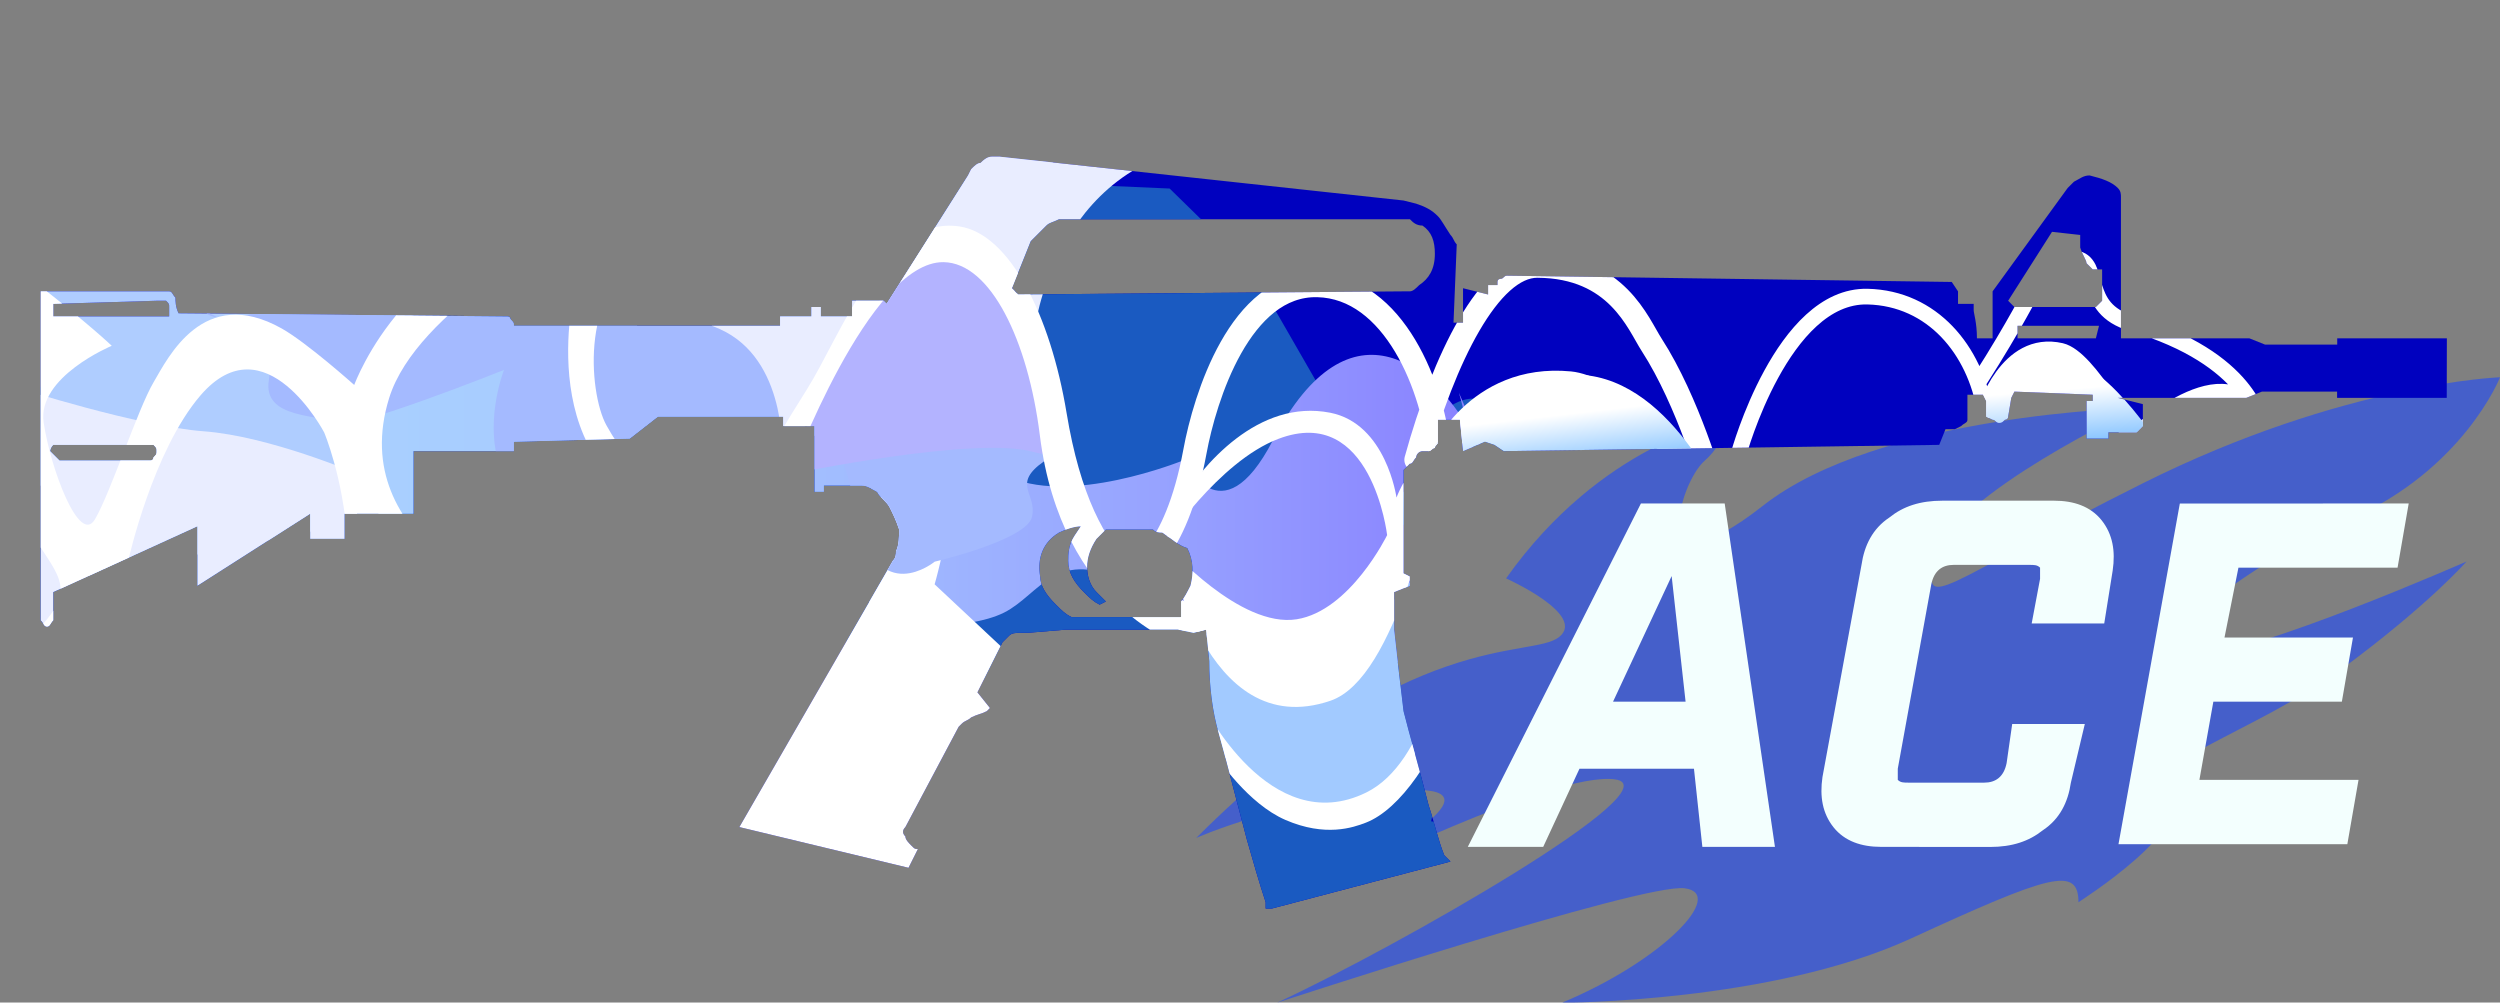 <?xml version="1.0" encoding="utf-8"?>
<!-- Generator: Adobe Illustrator 16.0.0, SVG Export Plug-In . SVG Version: 6.00 Build 0)  -->
<!DOCTYPE svg PUBLIC "-//W3C//DTD SVG 1.0//EN" "http://www.w3.org/TR/2001/REC-SVG-20010904/DTD/svg10.dtd">
<svg version="1.0" id="Layer_1" xmlns="http://www.w3.org/2000/svg" xmlns:xlink="http://www.w3.org/1999/xlink" x="0px" y="0px"
	 width="79.8px" height="32px" viewBox="0 0 79.8 32" enable-background="new 0 0 79.8 32" xml:space="preserve">
<rect x="0" y="0" width="79.8" height="32" fill="#808080" stroke="none"/>
<path opacity="0.7" fill="#2D52EA" enable-background="new    " d="M54.936,13.47c0,0-3.831,0.713-6.862,4.992
	c0,0,2.585,1.158,1.694,1.871c-0.892,0.715-4.813-0.354-11.586,6.416c0,0,2.763-1.245,6.504-1.514
	c3.745-0.269-0.979,2.228-2.048,2.851c0,0,6.95-3.474,8.912-3.209c1.96,0.268-6.952,5.348-10.784,7.13
	c0,0,11.675-3.832,13.012-3.653c1.337,0.177-0.713,2.316-3.921,3.653c0,0,6.684,0,11.14-2.05s5.347-2.318,5.347-1.158
	c0,0,3.92-2.497,2.765-3.388c-1.158-0.892,2.941-2.051,5.702-4.102c2.764-2.049,3.92-3.386,3.92-3.386s-6.683,2.941-8.732,3.029
	c-2.051,0.091,1.336-2.764,4.99-4.365c3.655-1.604,4.813-4.545,4.813-4.545s-4.992,0.178-11.408,3.387s-7.129,4.278-6.593,2.317
	c0.534-1.961,6.415-4.723,6.415-4.723s-8.198,0.178-11.942,3.119c-3.742,2.941-2.673-0.713-1.871-1.426
	C55.204,14.005,54.936,13.47,54.936,13.47z"/>
<g>
	<g>
		<defs>
			<path id="SVGID_1_" d="M78.1,12.7h-3.5v-0.2h-2.399l-0.5,0.2H67.6l0.8,0.2v0.7l-0.199,0.2h-0.9V14h-0.697v-1.2H66.8v-0.2
				l-2.5-0.1l-0.1,0.2L64.1,13.3c0,0.1-0.101,0.1-0.101,0.1c-0.103,0.1-0.103,0.1-0.199,0.1c-0.1,0-0.1-0.1-0.2-0.1l-0.2-0.1v-0.5
				l-0.1-0.2h-0.5v0.8c0,0.1-0.1,0.1-0.2,0.2l-0.2,0.1h-0.3l-0.2,0.5L48,14.4l-0.299-0.2L47.4,14.1l-0.699,0.3l-0.101-1h-0.7V14v0.1
				c0,0.1-0.1,0.1-0.1,0.2c-0.1,0-0.1,0.1-0.2,0.1H45.5h-0.1c-0.1,0-0.199,0.1-0.199,0.2C45.1,14.7,45.1,14.8,45,14.8L44.8,15v3.3
				L45,18.4v0.3l-0.5,0.2V20.1C44.6,21,44.701,21.9,44.8,22.7c0.199,0.8,0.5,1.8,0.8,3c0.2,0.6,0.3,1.1,0.5,1.6l0.2,0.2L40.6,29
				h-0.2v-0.2c-0.2-0.6-0.4-1.3-0.6-2c-0.4-1.5-0.7-2.7-0.9-3.399c-0.2-0.697-0.3-1.5-0.3-2.301l-0.1-1L38.1,20.2L37.6,20.1H34
				L32.8,20.2c-0.1,0-0.1,0-0.2,0c-0.2,0-0.3,0-0.4,0.1C32.1,20.4,32,20.5,32,20.5l-0.8,1.6l0.4,0.5L31.5,22.7
				c-0.2,0.1-0.3,0.1-0.5,0.2C30.9,23,30.8,23,30.7,23.1L30.6,23.2l-1.7,3.2c-0.1,0.1-0.1,0.199,0,0.3c0,0.1,0.1,0.2,0.2,0.3
				s0.1,0.1,0.2,0.1L29,27.7l-5.4-1.3l4.9-8.5c0.1-0.104,0.1-0.2,0.1-0.301c0.1-0.199,0.1-0.5,0.1-0.699c-0.1-0.301-0.2-0.5-0.3-0.7
				c-0.1-0.2-0.3-0.3-0.4-0.5c-0.2-0.1-0.3-0.2-0.5-0.2h-1.2v0.2H26v-2.1h-1v-0.3h-4L20.1,14l-3.7,0.1v0.3h-3.2v2H11v0.8H9.9v-0.8
				l-3.6,2.3v-1.9L1.7,18.9v0.8v0.1C1.6,19.9,1.6,20,1.5,20s-0.1-0.1-0.2-0.2v-0.1V9.3h4.1c0.1,0,0.1,0.1,0.2,0.2
				c0,0.1,0,0.3,0.1,0.5l10.5,0.1c0.1,0,0.1,0.1,0.1,0.1c0.1,0.1,0.1,0.1,0.1,0.2h8.5v-0.3h1V9.8h0.3v0.3h1V9.6h1l0.1,0.1l2.6-4.1
				L31,5.4c0.1-0.1,0.2-0.2,0.3-0.2C31.5,5,31.6,5,31.7,5c0.1,0,0.2,0,0.2,0l12.9,1.4l0.4,0.1c0.299,0.1,0.5,0.2,0.696,0.4
				C46,7,46.1,7.2,46.3,7.5c0.1,0.1,0.1,0.2,0.199,0.3l-0.103,2.5h0.304V9.2L47.5,9.4V9.1H47.8V9c0-0.1,0.1-0.1,0.1-0.1
				c0.1,0,0.1-0.1,0.2-0.1L62.3,9L62.5,9.3v0.4h0.4H63c0,0.1,0,0.2,0,0.2c0,0.1,0.104,0.4,0.104,0.9h0.5V9.3L66,6l0.201-0.2
				c0.199-0.1,0.299-0.2,0.5-0.2C67.1,5.7,67.4,5.8,67.6,6c0.101,0.1,0.101,0.2,0.101,0.3c0,0.1,0,0.1,0,0.1v4.4h4.1l0.5,0.2h2.303
				v-0.2h3.5 M66.8,8.6c-0.1-0.1-0.1-0.1-0.2-0.2c0-0.1-0.101-0.2-0.2-0.5V7.5l-0.9-0.1L64.1,9.6l0.2,0.2h2.6l0.2-0.2v-1H66.8z
				 M64.4,10.8h2.5l0.1-0.4h-2.6V10.8z M44.9,7H34.1c-0.1,0-0.2,0-0.3,0c-0.2,0.1-0.3,0.1-0.4,0.2c-0.1,0.1-0.2,0.2-0.3,0.3
				l-0.2,0.2l-0.6,1.5l0.2,0.2l12.3-0.1H45c0.104,0,0.201-0.1,0.301-0.2c0.303-0.2,0.5-0.5,0.5-1c0-0.4-0.1-0.7-0.397-0.9
				c-0.196,0-0.3-0.1-0.397-0.2H44.9z M4.9,14.2H4.7H1.9H1.7c-0.1,0.1-0.1,0.2-0.1,0.2s0.1,0.1,0.2,0.2l0.1,0.1h2.9
				c0.1,0,0.1-0.1,0.1-0.1C5,14.5,5,14.5,5,14.4S5,14.3,4.9,14.2z M1.7,9.7v0.4h3.7c0-0.1,0-0.2,0-0.3c0-0.1,0-0.1-0.1-0.2H5
				L1.7,9.7z M37.1,17c-0.1,0-0.2,0-0.3-0.1h-1.5C35.2,17,35.1,17.1,35,17.2c-0.2,0.3-0.3,0.6-0.3,0.899
				c0,0.301,0.1,0.601,0.3,0.801c0.1,0.1,0.2,0.199,0.3,0.3l-0.2,0.1c-0.2-0.1-0.3-0.2-0.5-0.399c-0.3-0.301-0.5-0.601-0.5-1
				c0-0.197,0-0.5,0.2-0.801l0.2-0.3c-0.2,0-0.5,0.101-0.7,0.2c-0.5,0.3-0.7,0.8-0.6,1.4c0,0.3,0.2,0.6,0.5,0.896
				c0.2,0.2,0.3,0.303,0.5,0.4h3.5v-0.5c0.1-0.104,0.2-0.303,0.3-0.5c0.1-0.4,0.1-0.803-0.1-1.2C37.6,17.4,37.4,17.2,37.1,17z"/>
		</defs>
		<clipPath id="SVGID_2_">
			<use xlink:href="#SVGID_1_"  overflow="visible"/>
		</clipPath>
		<path clip-path="url(#SVGID_2_)" fill="#0001BF" d="M78.1,12.7h-3.5v-0.2h-2.399l-0.5,0.2H67.6l0.8,0.2v0.7l-0.199,0.2h-0.9V14
			h-0.697v-1.2H66.8v-0.2l-2.5-0.1l-0.1,0.2L64.1,13.3c0,0.1-0.101,0.1-0.101,0.1c-0.103,0.1-0.103,0.1-0.199,0.1
			c-0.1,0-0.1-0.1-0.2-0.1l-0.2-0.1v-0.5l-0.1-0.2h-0.5v0.8c0,0.1-0.1,0.1-0.2,0.2l-0.2,0.1h-0.3l-0.2,0.5L48,14.4l-0.299-0.2
			L47.4,14.1l-0.699,0.3l-0.101-1h-0.7V14v0.1c0,0.1-0.1,0.1-0.1,0.2c-0.1,0-0.1,0.1-0.2,0.1H45.5h-0.1c-0.1,0-0.199,0.1-0.199,0.2
			C45.1,14.7,45.1,14.8,45,14.8L44.8,15v3.3L45,18.4v0.3l-0.5,0.2V20.1C44.6,21,44.701,21.9,44.8,22.7c0.199,0.8,0.5,1.8,0.8,3
			c0.2,0.6,0.3,1.1,0.5,1.6l0.2,0.2L40.6,29h-0.2v-0.2c-0.2-0.6-0.4-1.3-0.6-2c-0.4-1.5-0.7-2.7-0.9-3.399
			c-0.2-0.697-0.3-1.5-0.3-2.301l-0.1-1L38.1,20.2L37.6,20.1H34L32.8,20.2c-0.1,0-0.1,0-0.2,0c-0.2,0-0.3,0-0.4,0.1
			C32.1,20.4,32,20.5,32,20.5l-0.8,1.6l0.4,0.5L31.5,22.7c-0.2,0.1-0.3,0.1-0.5,0.2C30.9,23,30.8,23,30.7,23.1L30.6,23.2l-1.7,3.2
			c-0.1,0.1-0.1,0.199,0,0.3c0,0.1,0.1,0.2,0.2,0.3s0.1,0.1,0.2,0.1L29,27.7l-5.4-1.3l4.9-8.5c0.1-0.104,0.1-0.2,0.1-0.301
			c0.1-0.199,0.1-0.5,0.1-0.699c-0.1-0.301-0.2-0.5-0.3-0.7c-0.1-0.2-0.3-0.3-0.4-0.5c-0.2-0.1-0.3-0.2-0.5-0.2h-1.2v0.2H26v-2.1h-1
			v-0.3h-4L20.1,14l-3.7,0.1v0.3h-3.2v2H11v0.8H9.9v-0.8l-3.6,2.3v-1.9L1.7,18.9v0.8v0.1C1.6,19.9,1.6,20,1.5,20s-0.1-0.1-0.2-0.2
			v-0.1V9.3h4.1c0.1,0,0.1,0.1,0.2,0.2c0,0.1,0,0.3,0.1,0.5l10.5,0.1c0.1,0,0.1,0.1,0.1,0.1c0.1,0.1,0.1,0.1,0.1,0.2h8.5v-0.3h1V9.8
			h0.3v0.3h1V9.6h1l0.1,0.1l2.6-4.1L31,5.4c0.1-0.1,0.2-0.2,0.3-0.2C31.5,5,31.6,5,31.7,5c0.1,0,0.2,0,0.2,0l12.9,1.4l0.4,0.1
			c0.299,0.1,0.5,0.2,0.696,0.4C46,7,46.1,7.2,46.3,7.5c0.1,0.1,0.1,0.2,0.199,0.3l-0.103,2.5h0.304V9.2L47.5,9.4V9.1H47.8V9
			c0-0.1,0.1-0.1,0.1-0.1c0.1,0,0.1-0.1,0.2-0.1L62.3,9L62.5,9.3v0.4h0.4H63c0,0.1,0,0.2,0,0.2c0,0.1,0.104,0.4,0.104,0.9h0.5V9.3
			L66,6l0.201-0.2c0.199-0.1,0.299-0.2,0.5-0.2C67.1,5.7,67.4,5.8,67.6,6c0.101,0.1,0.101,0.2,0.101,0.3c0,0.1,0,0.1,0,0.1v4.4h4.1
			l0.5,0.2h2.303v-0.2h3.5 M66.8,8.6c-0.1-0.1-0.1-0.1-0.2-0.2c0-0.1-0.101-0.2-0.2-0.5V7.5l-0.9-0.1L64.1,9.6l0.2,0.2h2.6l0.2-0.2
			v-1H66.8z M64.4,10.8h2.5l0.1-0.4h-2.6V10.8z M44.9,7H34.1c-0.1,0-0.2,0-0.3,0c-0.2,0.1-0.3,0.1-0.4,0.2c-0.1,0.1-0.2,0.2-0.3,0.3
			l-0.2,0.2l-0.6,1.5l0.2,0.2l12.3-0.1H45c0.104,0,0.201-0.1,0.301-0.2c0.303-0.2,0.5-0.5,0.5-1c0-0.4-0.1-0.7-0.397-0.9
			c-0.196,0-0.3-0.1-0.397-0.2H44.9z M4.9,14.2H4.7H1.9H1.7c-0.1,0.1-0.1,0.2-0.1,0.2s0.1,0.1,0.2,0.2l0.1,0.1h2.9
			c0.1,0,0.1-0.1,0.1-0.1C5,14.5,5,14.5,5,14.4S5,14.3,4.9,14.2z M1.7,9.7v0.4h3.7c0-0.1,0-0.2,0-0.3c0-0.1,0-0.1-0.1-0.2H5L1.7,9.7
			z M37.1,17c-0.1,0-0.2,0-0.3-0.1h-1.5C35.2,17,35.1,17.1,35,17.2c-0.2,0.3-0.3,0.6-0.3,0.899c0,0.301,0.1,0.601,0.3,0.801
			c0.1,0.1,0.2,0.199,0.3,0.3l-0.2,0.1c-0.2-0.1-0.3-0.2-0.5-0.399c-0.3-0.301-0.5-0.601-0.5-1c0-0.197,0-0.5,0.2-0.801l0.2-0.3
			c-0.2,0-0.5,0.101-0.7,0.2c-0.5,0.3-0.7,0.8-0.6,1.4c0,0.3,0.2,0.6,0.5,0.896c0.2,0.2,0.3,0.303,0.5,0.4h3.5v-0.5
			c0.1-0.104,0.2-0.303,0.3-0.5c0.1-0.4,0.1-0.803-0.1-1.2C37.6,17.4,37.4,17.2,37.1,17z"/>
	</g>
	<g>
		<defs>
			<path id="SVGID_3_" d="M78.1,12.7h-3.5v-0.2h-2.399l-0.5,0.2H67.6l0.8,0.2v0.7l-0.199,0.2h-0.9V14h-0.697v-1.2H66.8v-0.2
				l-2.5-0.1l-0.1,0.2L64.1,13.3c0,0.1-0.101,0.1-0.101,0.1c-0.103,0.1-0.103,0.1-0.199,0.1c-0.1,0-0.1-0.1-0.2-0.1l-0.2-0.1v-0.5
				l-0.1-0.2h-0.5v0.8c0,0.1-0.1,0.1-0.2,0.2l-0.2,0.1h-0.3l-0.2,0.5L48,14.4l-0.299-0.2L47.4,14.1l-0.699,0.3l-0.101-1h-0.7V14v0.1
				c0,0.1-0.1,0.1-0.1,0.2c-0.1,0-0.1,0.1-0.2,0.1H45.5h-0.1c-0.1,0-0.199,0.1-0.199,0.2C45.1,14.7,45.1,14.8,45,14.8L44.8,15v3.3
				L45,18.4v0.3l-0.5,0.2V20.1C44.6,21,44.701,21.9,44.8,22.7c0.199,0.8,0.5,1.8,0.8,3c0.2,0.6,0.3,1.1,0.5,1.6l0.2,0.2L40.6,29
				h-0.2v-0.2c-0.2-0.6-0.4-1.3-0.6-2c-0.4-1.5-0.7-2.7-0.9-3.399c-0.2-0.697-0.3-1.5-0.3-2.301l-0.1-1L38.1,20.2L37.6,20.1H34
				L32.8,20.2c-0.1,0-0.1,0-0.2,0c-0.2,0-0.3,0-0.4,0.1C32.1,20.4,32,20.5,32,20.5l-0.8,1.6l0.4,0.5L31.5,22.7
				c-0.2,0.1-0.3,0.1-0.5,0.2C30.9,23,30.8,23,30.7,23.1L30.6,23.2l-1.7,3.2c-0.1,0.1-0.1,0.199,0,0.3c0,0.1,0.1,0.2,0.2,0.3
				s0.1,0.1,0.2,0.1L29,27.7l-5.4-1.3l4.9-8.5c0.1-0.104,0.1-0.2,0.1-0.301c0.1-0.199,0.1-0.5,0.1-0.699c-0.1-0.301-0.2-0.5-0.3-0.7
				c-0.1-0.2-0.3-0.3-0.4-0.5c-0.2-0.1-0.3-0.2-0.5-0.2h-1.2v0.2H26v-2.1h-1v-0.3h-4L20.1,14l-3.7,0.1v0.3h-3.2v2H11v0.8H9.9v-0.8
				l-3.6,2.3v-1.9L1.7,18.9v0.8v0.1C1.6,19.9,1.6,20,1.5,20s-0.1-0.1-0.2-0.2v-0.1V9.3h4.1c0.1,0,0.1,0.1,0.2,0.2
				c0,0.1,0,0.3,0.1,0.5l10.5,0.1c0.1,0,0.1,0.1,0.1,0.1c0.1,0.1,0.1,0.1,0.1,0.2h8.5v-0.3h1V9.8h0.3v0.3h1V9.6h1l0.1,0.1l2.6-4.1
				L31,5.4c0.1-0.1,0.2-0.2,0.3-0.2C31.5,5,31.6,5,31.7,5c0.1,0,0.2,0,0.2,0l12.9,1.4l0.4,0.1c0.299,0.1,0.5,0.2,0.696,0.4
				C46,7,46.1,7.2,46.3,7.5c0.1,0.1,0.1,0.2,0.199,0.3l-0.103,2.5h0.304V9.2L47.5,9.4V9.1H47.8V9c0-0.1,0.1-0.1,0.1-0.1
				c0.1,0,0.1-0.1,0.2-0.1L62.3,9L62.5,9.3v0.4h0.4H63c0,0.1,0,0.2,0,0.2c0,0.1,0.104,0.4,0.104,0.9h0.5V9.3L66,6l0.201-0.2
				c0.199-0.1,0.299-0.2,0.5-0.2C67.1,5.7,67.4,5.8,67.6,6c0.101,0.1,0.101,0.2,0.101,0.3c0,0.1,0,0.1,0,0.1v4.4h4.1l0.5,0.2h2.303
				v-0.2h3.5 M66.8,8.6c-0.1-0.1-0.1-0.1-0.2-0.2c0-0.1-0.101-0.2-0.2-0.5V7.5l-0.9-0.1L64.1,9.6l0.2,0.2h2.6l0.2-0.2v-1H66.8z
				 M64.4,10.8h2.5l0.1-0.4h-2.6V10.8z M44.9,7H34.1c-0.1,0-0.2,0-0.3,0c-0.2,0.1-0.3,0.1-0.4,0.2c-0.1,0.1-0.2,0.2-0.3,0.3
				l-0.2,0.2l-0.6,1.5l0.2,0.2l12.3-0.1H45c0.104,0,0.201-0.1,0.301-0.2c0.303-0.2,0.5-0.5,0.5-1c0-0.4-0.1-0.7-0.397-0.9
				c-0.196,0-0.3-0.1-0.397-0.2H44.9z M4.9,14.2H4.7H1.9H1.7c-0.1,0.1-0.1,0.2-0.1,0.2s0.1,0.1,0.2,0.2l0.1,0.1h2.9
				c0.1,0,0.1-0.1,0.1-0.1C5,14.5,5,14.5,5,14.4S5,14.3,4.9,14.2z M1.7,9.7v0.4h3.7c0-0.1,0-0.2,0-0.3c0-0.1,0-0.1-0.1-0.2H5
				L1.7,9.7z M37.1,17c-0.1,0-0.2,0-0.3-0.1h-1.5C35.2,17,35.1,17.1,35,17.2c-0.2,0.3-0.3,0.6-0.3,0.899
				c0,0.301,0.1,0.601,0.3,0.801c0.1,0.1,0.2,0.199,0.3,0.3l-0.2,0.1c-0.2-0.1-0.3-0.2-0.5-0.399c-0.3-0.301-0.5-0.601-0.5-1
				c0-0.197,0-0.5,0.2-0.801l0.2-0.3c-0.2,0-0.5,0.101-0.7,0.2c-0.5,0.3-0.7,0.8-0.6,1.4c0,0.3,0.2,0.6,0.5,0.896
				c0.2,0.2,0.3,0.303,0.5,0.4h3.5v-0.5c0.1-0.104,0.2-0.303,0.3-0.5c0.1-0.4,0.1-0.803-0.1-1.2C37.6,17.4,37.4,17.2,37.1,17z"/>
		</defs>
		<clipPath id="SVGID_4_">
			<use xlink:href="#SVGID_3_"  overflow="visible"/>
		</clipPath>
		<path clip-path="url(#SVGID_4_)" fill="#1A5AC1" d="M-0.333,12.72l13.571-3.088l6.813,0.651l9.695-4.598l7.589,0.333l2.603,2.548
			l3.159,5.489l1.162,2.211c0,0,1.33-4.044,3.104-3.49c1.771,0.554,0.334,3.236,0.334,3.236l-2.014,10.205l2.672,0.313
			c0,0-0.756,1.839-1.975,2.835c-1.219,1-2.338,1.606-2.721,1.663c-0.383,0.056-2.931-0.389-3.098-0.444
			c-0.166-0.054-3.102-3.101-3.102-3.101l0.125-2.889l0.302-1.1l-15.455-4.293c0,0-6.149,4.043-6.703,2.326
			c-0.062-0.188-4.764,4.932-5.096,5.152C10.3,26.9,5.204,27.786,5.204,27.786l-4.1-1.828L-0.333,12.72z"/>
	</g>
	<g>
		<defs>
			<path id="SVGID_5_" d="M78.1,12.7h-3.5v-0.2h-2.399l-0.5,0.2H67.6l0.8,0.2v0.7l-0.199,0.2h-0.9V14h-0.697v-1.2H66.8v-0.2
				l-2.5-0.1l-0.1,0.2L64.1,13.3c0,0.1-0.101,0.1-0.101,0.1c-0.103,0.1-0.103,0.1-0.199,0.1c-0.1,0-0.1-0.1-0.2-0.1l-0.2-0.1v-0.5
				l-0.1-0.2h-0.5v0.8c0,0.1-0.1,0.1-0.2,0.2l-0.2,0.1h-0.3l-0.2,0.5L48,14.4l-0.299-0.2L47.4,14.1l-0.699,0.3l-0.101-1h-0.7V14v0.1
				c0,0.1-0.1,0.1-0.1,0.2c-0.1,0-0.1,0.1-0.2,0.1H45.5h-0.1c-0.1,0-0.199,0.1-0.199,0.2C45.1,14.7,45.1,14.8,45,14.8L44.8,15v3.3
				L45,18.4v0.3l-0.5,0.2V20.1C44.6,21,44.701,21.9,44.8,22.7c0.199,0.8,0.5,1.8,0.8,3c0.2,0.6,0.3,1.1,0.5,1.6l0.2,0.2L40.6,29
				h-0.2v-0.2c-0.2-0.6-0.4-1.3-0.6-2c-0.4-1.5-0.7-2.7-0.9-3.399c-0.2-0.697-0.3-1.5-0.3-2.301l-0.1-1L38.1,20.2L37.6,20.1H34
				L32.8,20.2c-0.1,0-0.1,0-0.2,0c-0.2,0-0.3,0-0.4,0.1C32.1,20.4,32,20.5,32,20.5l-0.8,1.6l0.4,0.5L31.5,22.7
				c-0.2,0.1-0.3,0.1-0.5,0.2C30.9,23,30.8,23,30.7,23.1L30.6,23.2l-1.7,3.2c-0.1,0.1-0.1,0.199,0,0.3c0,0.1,0.1,0.2,0.2,0.3
				s0.1,0.1,0.2,0.1L29,27.7l-5.4-1.3l4.9-8.5c0.1-0.104,0.1-0.2,0.1-0.301c0.1-0.199,0.1-0.5,0.1-0.699c-0.1-0.301-0.2-0.5-0.3-0.7
				c-0.1-0.2-0.3-0.3-0.4-0.5c-0.2-0.1-0.3-0.2-0.5-0.2h-1.2v0.2H26v-2.1h-1v-0.3h-4L20.1,14l-3.7,0.1v0.3h-3.2v2H11v0.8H9.9v-0.8
				l-3.6,2.3v-1.9L1.7,18.9v0.8v0.1C1.6,19.9,1.6,20,1.5,20s-0.1-0.1-0.2-0.2v-0.1V9.3h4.1c0.1,0,0.1,0.1,0.2,0.2
				c0,0.1,0,0.3,0.1,0.5l10.5,0.1c0.1,0,0.1,0.1,0.1,0.1c0.1,0.1,0.1,0.1,0.1,0.2h8.5v-0.3h1V9.8h0.3v0.3h1V9.6h1l0.1,0.1l2.6-4.1
				L31,5.4c0.1-0.1,0.2-0.2,0.3-0.2C31.5,5,31.6,5,31.7,5c0.1,0,0.2,0,0.2,0l12.9,1.4l0.4,0.1c0.299,0.1,0.5,0.2,0.696,0.4
				C46,7,46.1,7.2,46.3,7.5c0.1,0.1,0.1,0.2,0.199,0.3l-0.103,2.5h0.304V9.2L47.5,9.4V9.1H47.8V9c0-0.1,0.1-0.1,0.1-0.1
				c0.1,0,0.1-0.1,0.2-0.1L62.3,9L62.5,9.3v0.4h0.4H63c0,0.1,0,0.2,0,0.2c0,0.1,0.104,0.4,0.104,0.9h0.5V9.3L66,6l0.201-0.2
				c0.199-0.1,0.299-0.2,0.5-0.2C67.1,5.7,67.4,5.8,67.6,6c0.101,0.1,0.101,0.2,0.101,0.3c0,0.1,0,0.1,0,0.1v4.4h4.1l0.5,0.2h2.303
				v-0.2h3.5 M66.8,8.6c-0.1-0.1-0.1-0.1-0.2-0.2c0-0.1-0.101-0.2-0.2-0.5V7.5l-0.9-0.1L64.1,9.6l0.2,0.2h2.6l0.2-0.2v-1H66.8z
				 M64.4,10.8h2.5l0.1-0.4h-2.6V10.8z M44.9,7H34.1c-0.1,0-0.2,0-0.3,0c-0.2,0.1-0.3,0.1-0.4,0.2c-0.1,0.1-0.2,0.2-0.3,0.3
				l-0.2,0.2l-0.6,1.5l0.2,0.2l12.3-0.1H45c0.104,0,0.201-0.1,0.301-0.2c0.303-0.2,0.5-0.5,0.5-1c0-0.4-0.1-0.7-0.397-0.9
				c-0.196,0-0.3-0.1-0.397-0.2H44.9z M4.9,14.2H4.7H1.9H1.7c-0.1,0.1-0.1,0.2-0.1,0.2s0.1,0.1,0.2,0.2l0.1,0.1h2.9
				c0.1,0,0.1-0.1,0.1-0.1C5,14.5,5,14.5,5,14.4S5,14.3,4.9,14.2z M1.7,9.7v0.4h3.7c0-0.1,0-0.2,0-0.3c0-0.1,0-0.1-0.1-0.2H5
				L1.7,9.7z M37.1,17c-0.1,0-0.2,0-0.3-0.1h-1.5C35.2,17,35.1,17.1,35,17.2c-0.2,0.3-0.3,0.6-0.3,0.899
				c0,0.301,0.1,0.601,0.3,0.801c0.1,0.1,0.2,0.199,0.3,0.3l-0.2,0.1c-0.2-0.1-0.3-0.2-0.5-0.399c-0.3-0.301-0.5-0.601-0.5-1
				c0-0.197,0-0.5,0.2-0.801l0.2-0.3c-0.2,0-0.5,0.101-0.7,0.2c-0.5,0.3-0.7,0.8-0.6,1.4c0,0.3,0.2,0.6,0.5,0.896
				c0.2,0.2,0.3,0.303,0.5,0.4h3.5v-0.5c0.1-0.104,0.2-0.303,0.3-0.5c0.1-0.4,0.1-0.803-0.1-1.2C37.6,17.4,37.4,17.2,37.1,17z"/>
		</defs>
		<clipPath id="SVGID_6_">
			<use xlink:href="#SVGID_5_"  overflow="visible"/>
		</clipPath>
		
			<path clip-path="url(#SVGID_6_)" fill="none" stroke="#FFFFFF" stroke-width="0.5" stroke-linecap="round" stroke-linejoin="round" stroke-miterlimit="10" d="
			M55.5,14.479c0,0,1.392-5.074,4.111-5.011c2.075,0.049,3.43,1.714,3.751,3.655c0,0,0.685-2.326,2.427-1.924
			c0.901,0.208,2.241,2.813,2.241,2.813s3.168-3.007,4.091-0.533c0,0-0.291-2.038-4.074-3.154c-1.666-0.491-0.906-1.948-1.82-2.087
			c-1.096-0.166-0.76,0.351-3.023,3.881"/>
	</g>
	<g>
		<defs>
			<path id="SVGID_7_" d="M78.1,12.7h-3.5v-0.2h-2.399l-0.5,0.2H67.6l0.8,0.2v0.7l-0.199,0.2h-0.9V14h-0.697v-1.2H66.8v-0.2
				l-2.5-0.1l-0.1,0.2L64.1,13.3c0,0.1-0.101,0.1-0.101,0.1c-0.103,0.1-0.103,0.1-0.199,0.1c-0.1,0-0.1-0.1-0.2-0.1l-0.2-0.1v-0.5
				l-0.1-0.2h-0.5v0.8c0,0.1-0.1,0.1-0.2,0.2l-0.2,0.1h-0.3l-0.2,0.5L48,14.4l-0.299-0.2L47.4,14.1l-0.699,0.3l-0.101-1h-0.7V14v0.1
				c0,0.1-0.1,0.1-0.1,0.2c-0.1,0-0.1,0.1-0.2,0.1H45.5h-0.1c-0.1,0-0.199,0.1-0.199,0.2C45.1,14.7,45.1,14.8,45,14.8L44.8,15v3.3
				L45,18.4v0.3l-0.5,0.2V20.1C44.6,21,44.701,21.9,44.8,22.7c0.199,0.8,0.5,1.8,0.8,3c0.2,0.6,0.3,1.1,0.5,1.6l0.2,0.2L40.6,29
				h-0.2v-0.2c-0.2-0.6-0.4-1.3-0.6-2c-0.4-1.5-0.7-2.7-0.9-3.399c-0.2-0.697-0.3-1.5-0.3-2.301l-0.1-1L38.1,20.2L37.6,20.1H34
				L32.8,20.2c-0.1,0-0.1,0-0.2,0c-0.2,0-0.3,0-0.4,0.1C32.1,20.4,32,20.5,32,20.5l-0.8,1.6l0.4,0.5L31.5,22.7
				c-0.2,0.1-0.3,0.1-0.5,0.2C30.9,23,30.8,23,30.7,23.1L30.6,23.2l-1.7,3.2c-0.1,0.1-0.1,0.199,0,0.3c0,0.1,0.1,0.2,0.2,0.3
				s0.1,0.1,0.2,0.1L29,27.7l-5.4-1.3l4.9-8.5c0.1-0.104,0.1-0.2,0.1-0.301c0.1-0.199,0.1-0.5,0.1-0.699c-0.1-0.301-0.2-0.5-0.3-0.7
				c-0.1-0.2-0.3-0.3-0.4-0.5c-0.2-0.1-0.3-0.2-0.5-0.2h-1.2v0.2H26v-2.1h-1v-0.3h-4L20.1,14l-3.7,0.1v0.3h-3.2v2H11v0.8H9.9v-0.8
				l-3.6,2.3v-1.9L1.7,18.9v0.8v0.1C1.6,19.9,1.6,20,1.5,20s-0.1-0.1-0.2-0.2v-0.1V9.3h4.1c0.1,0,0.1,0.1,0.2,0.2
				c0,0.1,0,0.3,0.1,0.5l10.5,0.1c0.1,0,0.1,0.1,0.1,0.1c0.1,0.1,0.1,0.1,0.1,0.2h8.5v-0.3h1V9.8h0.3v0.3h1V9.6h1l0.1,0.1l2.6-4.1
				L31,5.4c0.1-0.1,0.2-0.2,0.3-0.2C31.5,5,31.6,5,31.7,5c0.1,0,0.2,0,0.2,0l12.9,1.4l0.4,0.1c0.299,0.1,0.5,0.2,0.696,0.4
				C46,7,46.1,7.2,46.3,7.5c0.1,0.1,0.1,0.2,0.199,0.3l-0.103,2.5h0.304V9.2L47.5,9.4V9.1H47.8V9c0-0.1,0.1-0.1,0.1-0.1
				c0.1,0,0.1-0.1,0.2-0.1L62.3,9L62.5,9.3v0.4h0.4H63c0,0.1,0,0.2,0,0.2c0,0.1,0.104,0.4,0.104,0.9h0.5V9.3L66,6l0.201-0.2
				c0.199-0.1,0.299-0.2,0.5-0.2C67.1,5.7,67.4,5.8,67.6,6c0.101,0.1,0.101,0.2,0.101,0.3c0,0.1,0,0.1,0,0.1v4.4h4.1l0.5,0.2h2.303
				v-0.2h3.5 M66.8,8.6c-0.1-0.1-0.1-0.1-0.2-0.2c0-0.1-0.101-0.2-0.2-0.5V7.5l-0.9-0.1L64.1,9.6l0.2,0.2h2.6l0.2-0.2v-1H66.8z
				 M64.4,10.8h2.5l0.1-0.4h-2.6V10.8z M44.9,7H34.1c-0.1,0-0.2,0-0.3,0c-0.2,0.1-0.3,0.1-0.4,0.2c-0.1,0.1-0.2,0.2-0.3,0.3
				l-0.2,0.2l-0.6,1.5l0.2,0.2l12.3-0.1H45c0.104,0,0.201-0.1,0.301-0.2c0.303-0.2,0.5-0.5,0.5-1c0-0.4-0.1-0.7-0.397-0.9
				c-0.196,0-0.3-0.1-0.397-0.2H44.9z M4.9,14.2H4.7H1.9H1.7c-0.1,0.1-0.1,0.2-0.1,0.2s0.1,0.1,0.2,0.2l0.1,0.1h2.9
				c0.1,0,0.1-0.1,0.1-0.1C5,14.5,5,14.5,5,14.4S5,14.3,4.9,14.2z M1.7,9.7v0.4h3.7c0-0.1,0-0.2,0-0.3c0-0.1,0-0.1-0.1-0.2H5
				L1.7,9.7z M37.1,17c-0.1,0-0.2,0-0.3-0.1h-1.5C35.2,17,35.1,17.1,35,17.2c-0.2,0.3-0.3,0.6-0.3,0.899
				c0,0.301,0.1,0.601,0.3,0.801c0.1,0.1,0.2,0.199,0.3,0.3l-0.2,0.1c-0.2-0.1-0.3-0.2-0.5-0.399c-0.3-0.301-0.5-0.601-0.5-1
				c0-0.197,0-0.5,0.2-0.801l0.2-0.3c-0.2,0-0.5,0.101-0.7,0.2c-0.5,0.3-0.7,0.8-0.6,1.4c0,0.3,0.2,0.6,0.5,0.896
				c0.2,0.2,0.3,0.303,0.5,0.4h3.5v-0.5c0.1-0.104,0.2-0.303,0.3-0.5c0.1-0.4,0.1-0.803-0.1-1.2C37.6,17.4,37.4,17.2,37.1,17z"/>
		</defs>
		<clipPath id="SVGID_8_">
			<use xlink:href="#SVGID_7_"  overflow="visible"/>
		</clipPath>
		
			<linearGradient id="SVGID_9_" gradientUnits="userSpaceOnUse" x1="574.404" y1="824.477" x2="610.761" y2="824.477" gradientTransform="matrix(1 0 0 1 -563.199 -808.92)">
			<stop  offset="0" style="stop-color:#A9D0FF"/>
			<stop  offset="0.199" style="stop-color:#A7CBFF"/>
			<stop  offset="0.441" style="stop-color:#A1BCFF"/>
			<stop  offset="0.706" style="stop-color:#97A3FF"/>
			<stop  offset="0.986" style="stop-color:#8981FF"/>
			<stop  offset="1" style="stop-color:#887FFF"/>
		</linearGradient>
		<path clip-path="url(#SVGID_8_)" fill="url(#SVGID_9_)" d="M12.405,17.184c0,0-0.049,1.955,1.03,3.201
			c1.081,1.246,2.244-0.666,2.244-0.666l3.573-3.322c0,0,2.41,0.414,2.742,0.748c0.333,0.33,5.816-1.58,5.816-1.58
			s-1.08,1.662-0.415,3.156c0.665,1.498,3.49,1.414,4.653,0.834c1.163-0.584,1.662-2.162,3.988-0.916
			c2.327,1.246,5.152,2.908,5.152,2.908s1.817,0.07,1.981-0.676c0.168-0.748,1.121,0.811,2.201,0.063
			c1.082-0.748,1.695-2.338,2.111-3c0.414-0.666-0.912-5.398-0.912-5.398s1.354,3.134,0.477,1.441
			c-1.133-2.187-3.93-4.707-6.418,0.083c-1.667,3.208-2.833,0.625-2.833,0.625s-3.756,1.539-5.75,0.458
			c-1.994-1.08-3.736-2.567-5.481-2.651c-1.745-0.083-4.237-0.499-4.902,0.083c-0.665,0.581-1.118-2.528-1.866-2.954
			c-0.748-0.426-8.313,1.702-8.563,3.031C10.984,13.979,12.405,17.184,12.405,17.184z"/>
	</g>
	<g>
		<defs>
			<path id="SVGID_10_" d="M78.1,12.7h-3.5v-0.2h-2.399l-0.5,0.2H67.6l0.8,0.2v0.7l-0.199,0.2h-0.9V14h-0.697v-1.2H66.8v-0.2
				l-2.5-0.1l-0.1,0.2L64.1,13.3c0,0.1-0.101,0.1-0.101,0.1c-0.103,0.1-0.103,0.1-0.199,0.1c-0.1,0-0.1-0.1-0.2-0.1l-0.2-0.1v-0.5
				l-0.1-0.2h-0.5v0.8c0,0.1-0.1,0.1-0.2,0.2l-0.2,0.1h-0.3l-0.2,0.5L48,14.4l-0.299-0.2L47.4,14.1l-0.699,0.3l-0.101-1h-0.7V14v0.1
				c0,0.1-0.1,0.1-0.1,0.2c-0.1,0-0.1,0.1-0.2,0.1H45.5h-0.1c-0.1,0-0.199,0.1-0.199,0.2C45.1,14.7,45.1,14.8,45,14.8L44.8,15v3.3
				L45,18.4v0.3l-0.5,0.2V20.1C44.6,21,44.701,21.9,44.8,22.7c0.199,0.8,0.5,1.8,0.8,3c0.2,0.6,0.3,1.1,0.5,1.6l0.2,0.2L40.6,29
				h-0.2v-0.2c-0.2-0.6-0.4-1.3-0.6-2c-0.4-1.5-0.7-2.7-0.9-3.399c-0.2-0.697-0.3-1.5-0.3-2.301l-0.1-1L38.1,20.2L37.6,20.1H34
				L32.8,20.2c-0.1,0-0.1,0-0.2,0c-0.2,0-0.3,0-0.4,0.1C32.1,20.4,32,20.5,32,20.5l-0.8,1.6l0.4,0.5L31.5,22.7
				c-0.2,0.1-0.3,0.1-0.5,0.2C30.9,23,30.8,23,30.7,23.1L30.6,23.2l-1.7,3.2c-0.1,0.1-0.1,0.199,0,0.3c0,0.1,0.1,0.2,0.2,0.3
				s0.1,0.1,0.2,0.1L29,27.7l-5.4-1.3l4.9-8.5c0.1-0.104,0.1-0.2,0.1-0.301c0.1-0.199,0.1-0.5,0.1-0.699c-0.1-0.301-0.2-0.5-0.3-0.7
				c-0.1-0.2-0.3-0.3-0.4-0.5c-0.2-0.1-0.3-0.2-0.5-0.2h-1.2v0.2H26v-2.1h-1v-0.3h-4L20.1,14l-3.7,0.1v0.3h-3.2v2H11v0.8H9.9v-0.8
				l-3.6,2.3v-1.9L1.7,18.9v0.8v0.1C1.6,19.9,1.6,20,1.5,20s-0.1-0.1-0.2-0.2v-0.1V9.3h4.1c0.1,0,0.1,0.1,0.2,0.2
				c0,0.1,0,0.3,0.1,0.5l10.5,0.1c0.1,0,0.1,0.1,0.1,0.1c0.1,0.1,0.1,0.1,0.1,0.2h8.5v-0.3h1V9.8h0.3v0.3h1V9.6h1l0.1,0.1l2.6-4.1
				L31,5.4c0.1-0.1,0.2-0.2,0.3-0.2C31.5,5,31.6,5,31.7,5c0.1,0,0.2,0,0.2,0l12.9,1.4l0.4,0.1c0.299,0.1,0.5,0.2,0.696,0.4
				C46,7,46.1,7.2,46.3,7.5c0.1,0.1,0.1,0.2,0.199,0.3l-0.103,2.5h0.304V9.2L47.5,9.4V9.1H47.8V9c0-0.1,0.1-0.1,0.1-0.1
				c0.1,0,0.1-0.1,0.2-0.1L62.3,9L62.5,9.3v0.4h0.4H63c0,0.1,0,0.2,0,0.2c0,0.1,0.104,0.4,0.104,0.9h0.5V9.3L66,6l0.201-0.2
				c0.199-0.1,0.299-0.2,0.5-0.2C67.1,5.7,67.4,5.8,67.6,6c0.101,0.1,0.101,0.2,0.101,0.3c0,0.1,0,0.1,0,0.1v4.4h4.1l0.5,0.2h2.303
				v-0.2h3.5 M66.8,8.6c-0.1-0.1-0.1-0.1-0.2-0.2c0-0.1-0.101-0.2-0.2-0.5V7.5l-0.9-0.1L64.1,9.6l0.2,0.2h2.6l0.2-0.2v-1H66.8z
				 M64.4,10.8h2.5l0.1-0.4h-2.6V10.8z M44.9,7H34.1c-0.1,0-0.2,0-0.3,0c-0.2,0.1-0.3,0.1-0.4,0.2c-0.1,0.1-0.2,0.2-0.3,0.3
				l-0.2,0.2l-0.6,1.5l0.2,0.2l12.3-0.1H45c0.104,0,0.201-0.1,0.301-0.2c0.303-0.2,0.5-0.5,0.5-1c0-0.4-0.1-0.7-0.397-0.9
				c-0.196,0-0.3-0.1-0.397-0.2H44.9z M4.9,14.2H4.7H1.9H1.7c-0.1,0.1-0.1,0.2-0.1,0.2s0.1,0.1,0.2,0.2l0.1,0.1h2.9
				c0.1,0,0.1-0.1,0.1-0.1C5,14.5,5,14.5,5,14.4S5,14.3,4.9,14.2z M1.7,9.7v0.4h3.7c0-0.1,0-0.2,0-0.3c0-0.1,0-0.1-0.1-0.2H5
				L1.7,9.7z M37.1,17c-0.1,0-0.2,0-0.3-0.1h-1.5C35.2,17,35.1,17.1,35,17.2c-0.2,0.3-0.3,0.6-0.3,0.899
				c0,0.301,0.1,0.601,0.3,0.801c0.1,0.1,0.2,0.199,0.3,0.3l-0.2,0.1c-0.2-0.1-0.3-0.2-0.5-0.399c-0.3-0.301-0.5-0.601-0.5-1
				c0-0.197,0-0.5,0.2-0.801l0.2-0.3c-0.2,0-0.5,0.101-0.7,0.2c-0.5,0.3-0.7,0.8-0.6,1.4c0,0.3,0.2,0.6,0.5,0.896
				c0.2,0.2,0.3,0.303,0.5,0.4h3.5v-0.5c0.1-0.104,0.2-0.303,0.3-0.5c0.1-0.4,0.1-0.803-0.1-1.2C37.6,17.4,37.4,17.2,37.1,17z"/>
		</defs>
		<clipPath id="SVGID_11_">
			<use xlink:href="#SVGID_10_"  overflow="visible"/>
		</clipPath>
		
			<path clip-path="url(#SVGID_11_)" fill="none" stroke="#FFFFFF" stroke-width="0.75" stroke-linecap="round" stroke-linejoin="round" stroke-miterlimit="10" d="
			M36.212,18.277c0,0,1.304-0.477,1.93-3.863c0.316-1.717,1.444-5.36,3.912-5.303c2.429,0.056,3.726,3.243,3.912,5.511
			c0,0,1.144-2.681,4.145-2.393c1.084,0.104,3.116,1.71,4.54,3.288c0,0-0.751-2.688-1.93-4.511
			c-0.437-0.675-1.107-2.501-3.646-2.515c-1.533-0.009-2.988,2.971-3.873,6.186"/>
	</g>
	<g>
		<defs>
			<path id="SVGID_12_" d="M78.1,12.7h-3.5v-0.2h-2.399l-0.5,0.2H67.6l0.8,0.2v0.7l-0.199,0.2h-0.9V14h-0.697v-1.2H66.8v-0.2
				l-2.5-0.1l-0.1,0.2L64.1,13.3c0,0.1-0.101,0.1-0.101,0.1c-0.103,0.1-0.103,0.1-0.199,0.1c-0.1,0-0.1-0.1-0.2-0.1l-0.2-0.1v-0.5
				l-0.1-0.2h-0.5v0.8c0,0.1-0.1,0.1-0.2,0.2l-0.2,0.1h-0.3l-0.2,0.5L48,14.4l-0.299-0.2L47.4,14.1l-0.699,0.3l-0.101-1h-0.7V14v0.1
				c0,0.1-0.1,0.1-0.1,0.2c-0.1,0-0.1,0.1-0.2,0.1H45.5h-0.1c-0.1,0-0.199,0.1-0.199,0.2C45.1,14.7,45.1,14.8,45,14.8L44.8,15v3.3
				L45,18.4v0.3l-0.5,0.2V20.1C44.6,21,44.701,21.9,44.8,22.7c0.199,0.8,0.5,1.8,0.8,3c0.2,0.6,0.3,1.1,0.5,1.6l0.2,0.2L40.6,29
				h-0.2v-0.2c-0.2-0.6-0.4-1.3-0.6-2c-0.4-1.5-0.7-2.7-0.9-3.399c-0.2-0.697-0.3-1.5-0.3-2.301l-0.1-1L38.1,20.2L37.6,20.1H34
				L32.8,20.2c-0.1,0-0.1,0-0.2,0c-0.2,0-0.3,0-0.4,0.1C32.1,20.4,32,20.5,32,20.5l-0.8,1.6l0.4,0.5L31.5,22.7
				c-0.2,0.1-0.3,0.1-0.5,0.2C30.9,23,30.8,23,30.7,23.1L30.6,23.2l-1.7,3.2c-0.1,0.1-0.1,0.199,0,0.3c0,0.1,0.1,0.2,0.2,0.3
				s0.1,0.1,0.2,0.1L29,27.7l-5.4-1.3l4.9-8.5c0.1-0.104,0.1-0.2,0.1-0.301c0.1-0.199,0.1-0.5,0.1-0.699c-0.1-0.301-0.2-0.5-0.3-0.7
				c-0.1-0.2-0.3-0.3-0.4-0.5c-0.2-0.1-0.3-0.2-0.5-0.2h-1.2v0.2H26v-2.1h-1v-0.3h-4L20.1,14l-3.7,0.1v0.3h-3.2v2H11v0.8H9.9v-0.8
				l-3.6,2.3v-1.9L1.7,18.9v0.8v0.1C1.6,19.9,1.6,20,1.5,20s-0.1-0.1-0.2-0.2v-0.1V9.3h4.1c0.1,0,0.1,0.1,0.2,0.2
				c0,0.1,0,0.3,0.1,0.5l10.5,0.1c0.1,0,0.1,0.1,0.1,0.1c0.1,0.1,0.1,0.1,0.1,0.2h8.5v-0.3h1V9.8h0.3v0.3h1V9.6h1l0.1,0.1l2.6-4.1
				L31,5.4c0.1-0.1,0.2-0.2,0.3-0.2C31.5,5,31.6,5,31.7,5c0.1,0,0.2,0,0.2,0l12.9,1.4l0.4,0.1c0.299,0.1,0.5,0.2,0.696,0.4
				C46,7,46.1,7.2,46.3,7.5c0.1,0.1,0.1,0.2,0.199,0.3l-0.103,2.5h0.304V9.2L47.5,9.4V9.1H47.8V9c0-0.1,0.1-0.1,0.1-0.1
				c0.1,0,0.1-0.1,0.2-0.1L62.3,9L62.5,9.3v0.4h0.4H63c0,0.1,0,0.2,0,0.2c0,0.1,0.104,0.4,0.104,0.9h0.5V9.3L66,6l0.201-0.2
				c0.199-0.1,0.299-0.2,0.5-0.2C67.1,5.7,67.4,5.8,67.6,6c0.101,0.1,0.101,0.2,0.101,0.3c0,0.1,0,0.1,0,0.1v4.4h4.1l0.5,0.2h2.303
				v-0.2h3.5 M66.8,8.6c-0.1-0.1-0.1-0.1-0.2-0.2c0-0.1-0.101-0.2-0.2-0.5V7.5l-0.9-0.1L64.1,9.6l0.2,0.2h2.6l0.2-0.2v-1H66.8z
				 M64.4,10.8h2.5l0.1-0.4h-2.6V10.8z M44.9,7H34.1c-0.1,0-0.2,0-0.3,0c-0.2,0.1-0.3,0.1-0.4,0.2c-0.1,0.1-0.2,0.2-0.3,0.3
				l-0.2,0.2l-0.6,1.5l0.2,0.2l12.3-0.1H45c0.104,0,0.201-0.1,0.301-0.2c0.303-0.2,0.5-0.5,0.5-1c0-0.4-0.1-0.7-0.397-0.9
				c-0.196,0-0.3-0.1-0.397-0.2H44.9z M4.9,14.2H4.7H1.9H1.7c-0.1,0.1-0.1,0.2-0.1,0.2s0.1,0.1,0.2,0.2l0.1,0.1h2.9
				c0.1,0,0.1-0.1,0.1-0.1C5,14.5,5,14.5,5,14.4S5,14.3,4.9,14.2z M1.7,9.7v0.4h3.7c0-0.1,0-0.2,0-0.3c0-0.1,0-0.1-0.1-0.2H5
				L1.7,9.7z M37.1,17c-0.1,0-0.2,0-0.3-0.1h-1.5C35.2,17,35.1,17.1,35,17.2c-0.2,0.3-0.3,0.6-0.3,0.899
				c0,0.301,0.1,0.601,0.3,0.801c0.1,0.1,0.2,0.199,0.3,0.3l-0.2,0.1c-0.2-0.1-0.3-0.2-0.5-0.399c-0.3-0.301-0.5-0.601-0.5-1
				c0-0.197,0-0.5,0.2-0.801l0.2-0.3c-0.2,0-0.5,0.101-0.7,0.2c-0.5,0.3-0.7,0.8-0.6,1.4c0,0.3,0.2,0.6,0.5,0.896
				c0.2,0.2,0.3,0.303,0.5,0.4h3.5v-0.5c0.1-0.104,0.2-0.303,0.3-0.5c0.1-0.4,0.1-0.803-0.1-1.2C37.6,17.4,37.4,17.2,37.1,17z"/>
		</defs>
		<clipPath id="SVGID_13_">
			<use xlink:href="#SVGID_12_"  overflow="visible"/>
		</clipPath>
		<path clip-path="url(#SVGID_13_)" fill="#A2CAFF" d="M46.953,17.986c0.737,1.177-1.636,4.938-1.636,4.938s0.146,2.808-2.381,3.079
			c-5.074,0.542-5.322-6.945-5.322-6.945s2.103,3.432,4.302,2.416C44.041,20.494,45.919,16.34,46.953,17.986z"/>
	</g>
	<g>
		<defs>
			<path id="SVGID_14_" d="M78.1,12.7h-3.5v-0.2h-2.399l-0.5,0.2H67.6l0.8,0.2v0.7l-0.199,0.2h-0.9V14h-0.697v-1.2H66.8v-0.2
				l-2.5-0.1l-0.1,0.2L64.1,13.3c0,0.1-0.101,0.1-0.101,0.1c-0.103,0.1-0.103,0.1-0.199,0.1c-0.1,0-0.1-0.1-0.2-0.1l-0.2-0.1v-0.5
				l-0.1-0.2h-0.5v0.8c0,0.1-0.1,0.1-0.2,0.2l-0.2,0.1h-0.3l-0.2,0.5L48,14.4l-0.299-0.2L47.4,14.1l-0.699,0.3l-0.101-1h-0.7V14v0.1
				c0,0.1-0.1,0.1-0.1,0.2c-0.1,0-0.1,0.1-0.2,0.1H45.5h-0.1c-0.1,0-0.199,0.1-0.199,0.2C45.1,14.7,45.1,14.8,45,14.8L44.8,15v3.3
				L45,18.4v0.3l-0.5,0.2V20.1C44.6,21,44.701,21.9,44.8,22.7c0.199,0.8,0.5,1.8,0.8,3c0.2,0.6,0.3,1.1,0.5,1.6l0.2,0.2L40.6,29
				h-0.2v-0.2c-0.2-0.6-0.4-1.3-0.6-2c-0.4-1.5-0.7-2.7-0.9-3.399c-0.2-0.697-0.3-1.5-0.3-2.301l-0.1-1L38.1,20.2L37.6,20.1H34
				L32.8,20.2c-0.1,0-0.1,0-0.2,0c-0.2,0-0.3,0-0.4,0.1C32.1,20.4,32,20.5,32,20.5l-0.8,1.6l0.4,0.5L31.5,22.7
				c-0.2,0.1-0.3,0.1-0.5,0.2C30.9,23,30.8,23,30.7,23.1L30.6,23.2l-1.7,3.2c-0.1,0.1-0.1,0.199,0,0.3c0,0.1,0.1,0.2,0.2,0.3
				s0.1,0.1,0.2,0.1L29,27.7l-5.4-1.3l4.9-8.5c0.1-0.104,0.1-0.2,0.1-0.301c0.1-0.199,0.1-0.5,0.1-0.699c-0.1-0.301-0.2-0.5-0.3-0.7
				c-0.1-0.2-0.3-0.3-0.4-0.5c-0.2-0.1-0.3-0.2-0.5-0.2h-1.2v0.2H26v-2.1h-1v-0.3h-4L20.1,14l-3.7,0.1v0.3h-3.2v2H11v0.8H9.9v-0.8
				l-3.6,2.3v-1.9L1.7,18.9v0.8v0.1C1.6,19.9,1.6,20,1.5,20s-0.1-0.1-0.2-0.2v-0.1V9.3h4.1c0.1,0,0.1,0.1,0.2,0.2
				c0,0.1,0,0.3,0.1,0.5l10.5,0.1c0.1,0,0.1,0.1,0.1,0.1c0.1,0.1,0.1,0.1,0.1,0.2h8.5v-0.3h1V9.8h0.3v0.3h1V9.6h1l0.1,0.1l2.6-4.1
				L31,5.4c0.1-0.1,0.2-0.2,0.3-0.2C31.5,5,31.6,5,31.7,5c0.1,0,0.2,0,0.2,0l12.9,1.4l0.4,0.1c0.299,0.1,0.5,0.2,0.696,0.4
				C46,7,46.1,7.2,46.3,7.5c0.1,0.1,0.1,0.2,0.199,0.3l-0.103,2.5h0.304V9.2L47.5,9.4V9.1H47.8V9c0-0.1,0.1-0.1,0.1-0.1
				c0.1,0,0.1-0.1,0.2-0.1L62.3,9L62.5,9.3v0.4h0.4H63c0,0.1,0,0.2,0,0.2c0,0.1,0.104,0.4,0.104,0.9h0.5V9.3L66,6l0.201-0.2
				c0.199-0.1,0.299-0.2,0.5-0.2C67.1,5.7,67.4,5.8,67.6,6c0.101,0.1,0.101,0.2,0.101,0.3c0,0.1,0,0.1,0,0.1v4.4h4.1l0.5,0.2h2.303
				v-0.2h3.5 M66.8,8.6c-0.1-0.1-0.1-0.1-0.2-0.2c0-0.1-0.101-0.2-0.2-0.5V7.5l-0.9-0.1L64.1,9.6l0.2,0.2h2.6l0.2-0.2v-1H66.8z
				 M64.4,10.8h2.5l0.1-0.4h-2.6V10.8z M44.9,7H34.1c-0.1,0-0.2,0-0.3,0c-0.2,0.1-0.3,0.1-0.4,0.2c-0.1,0.1-0.2,0.2-0.3,0.3
				l-0.2,0.2l-0.6,1.5l0.2,0.2l12.3-0.1H45c0.104,0,0.201-0.1,0.301-0.2c0.303-0.2,0.5-0.5,0.5-1c0-0.4-0.1-0.7-0.397-0.9
				c-0.196,0-0.3-0.1-0.397-0.2H44.9z M4.9,14.2H4.7H1.9H1.7c-0.1,0.1-0.1,0.2-0.1,0.2s0.1,0.1,0.2,0.2l0.1,0.1h2.9
				c0.1,0,0.1-0.1,0.1-0.1C5,14.5,5,14.5,5,14.4S5,14.3,4.9,14.2z M1.7,9.7v0.4h3.7c0-0.1,0-0.2,0-0.3c0-0.1,0-0.1-0.1-0.2H5
				L1.7,9.7z M37.1,17c-0.1,0-0.2,0-0.3-0.1h-1.5C35.2,17,35.1,17.1,35,17.2c-0.2,0.3-0.3,0.6-0.3,0.899
				c0,0.301,0.1,0.601,0.3,0.801c0.1,0.1,0.2,0.199,0.3,0.3l-0.2,0.1c-0.2-0.1-0.3-0.2-0.5-0.399c-0.3-0.301-0.5-0.601-0.5-1
				c0-0.197,0-0.5,0.2-0.801l0.2-0.3c-0.2,0-0.5,0.101-0.7,0.2c-0.5,0.3-0.7,0.8-0.6,1.4c0,0.3,0.2,0.6,0.5,0.896
				c0.2,0.2,0.3,0.303,0.5,0.4h3.5v-0.5c0.1-0.104,0.2-0.303,0.3-0.5c0.1-0.4,0.1-0.803-0.1-1.2C37.6,17.4,37.4,17.2,37.1,17z"/>
		</defs>
		<clipPath id="SVGID_15_">
			<use xlink:href="#SVGID_14_"  overflow="visible"/>
		</clipPath>
		<path clip-path="url(#SVGID_15_)" fill="#AFCDFF" d="M14.857,6.406c0,0-3.482,2.228-5.324,1.195
			C7.691,6.57,3.616,5.173,3.616,5.173s-4.178,6.124-4.277,6.336C-0.762,11.725,2.85,18.4,2.85,18.4l7.25-1.467L14.857,6.406z"/>
	</g>
	<g>
		<defs>
			<path id="SVGID_16_" d="M78.1,12.7h-3.5v-0.2h-2.399l-0.5,0.2H67.6l0.8,0.2v0.7l-0.199,0.2h-0.9V14h-0.697v-1.2H66.8v-0.2
				l-2.5-0.1l-0.1,0.2L64.1,13.3c0,0.1-0.101,0.1-0.101,0.1c-0.103,0.1-0.103,0.1-0.199,0.1c-0.1,0-0.1-0.1-0.2-0.1l-0.2-0.1v-0.5
				l-0.1-0.2h-0.5v0.8c0,0.1-0.1,0.1-0.2,0.2l-0.2,0.1h-0.3l-0.2,0.5L48,14.4l-0.299-0.2L47.4,14.1l-0.699,0.3l-0.101-1h-0.7V14v0.1
				c0,0.1-0.1,0.1-0.1,0.2c-0.1,0-0.1,0.1-0.2,0.1H45.5h-0.1c-0.1,0-0.199,0.1-0.199,0.2C45.1,14.7,45.1,14.8,45,14.8L44.8,15v3.3
				L45,18.4v0.3l-0.5,0.2V20.1C44.6,21,44.701,21.9,44.8,22.7c0.199,0.8,0.5,1.8,0.8,3c0.2,0.6,0.3,1.1,0.5,1.6l0.2,0.2L40.6,29
				h-0.2v-0.2c-0.2-0.6-0.4-1.3-0.6-2c-0.4-1.5-0.7-2.7-0.9-3.399c-0.2-0.697-0.3-1.5-0.3-2.301l-0.1-1L38.1,20.2L37.6,20.1H34
				L32.8,20.2c-0.1,0-0.1,0-0.2,0c-0.2,0-0.3,0-0.4,0.1C32.1,20.4,32,20.5,32,20.5l-0.8,1.6l0.4,0.5L31.5,22.7
				c-0.2,0.1-0.3,0.1-0.5,0.2C30.9,23,30.8,23,30.7,23.1L30.6,23.2l-1.7,3.2c-0.1,0.1-0.1,0.199,0,0.3c0,0.1,0.1,0.2,0.2,0.3
				s0.1,0.1,0.2,0.1L29,27.7l-5.4-1.3l4.9-8.5c0.1-0.104,0.1-0.2,0.1-0.301c0.1-0.199,0.1-0.5,0.1-0.699c-0.1-0.301-0.2-0.5-0.3-0.7
				c-0.1-0.2-0.3-0.3-0.4-0.5c-0.2-0.1-0.3-0.2-0.5-0.2h-1.2v0.2H26v-2.1h-1v-0.3h-4L20.1,14l-3.7,0.1v0.3h-3.2v2H11v0.8H9.9v-0.8
				l-3.6,2.3v-1.9L1.7,18.9v0.8v0.1C1.6,19.9,1.6,20,1.5,20s-0.1-0.1-0.2-0.2v-0.1V9.3h4.1c0.1,0,0.1,0.1,0.2,0.2
				c0,0.1,0,0.3,0.1,0.5l10.5,0.1c0.1,0,0.1,0.1,0.1,0.1c0.1,0.1,0.1,0.1,0.1,0.2h8.5v-0.3h1V9.8h0.3v0.3h1V9.6h1l0.1,0.1l2.6-4.1
				L31,5.4c0.1-0.1,0.2-0.2,0.3-0.2C31.5,5,31.6,5,31.7,5c0.1,0,0.2,0,0.2,0l12.9,1.4l0.4,0.1c0.299,0.1,0.5,0.2,0.696,0.4
				C46,7,46.1,7.2,46.3,7.5c0.1,0.1,0.1,0.2,0.199,0.3l-0.103,2.5h0.304V9.2L47.5,9.4V9.1H47.8V9c0-0.1,0.1-0.1,0.1-0.1
				c0.1,0,0.1-0.1,0.2-0.1L62.3,9L62.5,9.3v0.4h0.4H63c0,0.1,0,0.2,0,0.2c0,0.1,0.104,0.4,0.104,0.9h0.5V9.3L66,6l0.201-0.2
				c0.199-0.1,0.299-0.2,0.5-0.2C67.1,5.7,67.4,5.8,67.6,6c0.101,0.1,0.101,0.2,0.101,0.3c0,0.1,0,0.1,0,0.1v4.4h4.1l0.5,0.2h2.303
				v-0.2h3.5 M66.8,8.6c-0.1-0.1-0.1-0.1-0.2-0.2c0-0.1-0.101-0.2-0.2-0.5V7.5l-0.9-0.1L64.1,9.6l0.2,0.2h2.6l0.2-0.2v-1H66.8z
				 M64.4,10.8h2.5l0.1-0.4h-2.6V10.8z M44.9,7H34.1c-0.1,0-0.2,0-0.3,0c-0.2,0.1-0.3,0.1-0.4,0.2c-0.1,0.1-0.2,0.2-0.3,0.3
				l-0.2,0.2l-0.6,1.5l0.2,0.2l12.3-0.1H45c0.104,0,0.201-0.1,0.301-0.2c0.303-0.2,0.5-0.5,0.5-1c0-0.4-0.1-0.7-0.397-0.9
				c-0.196,0-0.3-0.1-0.397-0.2H44.9z M4.9,14.2H4.7H1.9H1.7c-0.1,0.1-0.1,0.2-0.1,0.2s0.1,0.1,0.2,0.2l0.1,0.1h2.9
				c0.1,0,0.1-0.1,0.1-0.1C5,14.5,5,14.5,5,14.4S5,14.3,4.9,14.2z M1.7,9.7v0.4h3.7c0-0.1,0-0.2,0-0.3c0-0.1,0-0.1-0.1-0.2H5
				L1.7,9.7z M37.1,17c-0.1,0-0.2,0-0.3-0.1h-1.5C35.2,17,35.1,17.1,35,17.2c-0.2,0.3-0.3,0.6-0.3,0.899
				c0,0.301,0.1,0.601,0.3,0.801c0.1,0.1,0.2,0.199,0.3,0.3l-0.2,0.1c-0.2-0.1-0.3-0.2-0.5-0.399c-0.3-0.301-0.5-0.601-0.5-1
				c0-0.197,0-0.5,0.2-0.801l0.2-0.3c-0.2,0-0.5,0.101-0.7,0.2c-0.5,0.3-0.7,0.8-0.6,1.4c0,0.3,0.2,0.6,0.5,0.896
				c0.2,0.2,0.3,0.303,0.5,0.4h3.5v-0.5c0.1-0.104,0.2-0.303,0.3-0.5c0.1-0.4,0.1-0.803-0.1-1.2C37.6,17.4,37.4,17.2,37.1,17z"/>
		</defs>
		<clipPath id="SVGID_17_">
			<use xlink:href="#SVGID_16_"  overflow="visible"/>
		</clipPath>
		<path clip-path="url(#SVGID_17_)" fill="#E9EDFF" d="M11.4,15.121c0,0-2.79-1.197-4.896-1.354
			c-2.105-0.157-5.967-1.396-5.967-1.396s-1.2,7.314-1.2,7.549c0,0.238,6.094,4.764,6.094,4.764l5.952-4.393L11.4,15.121z"/>
	</g>
	<g>
		<defs>
			<path id="SVGID_18_" d="M78.1,12.7h-3.5v-0.2h-2.399l-0.5,0.2H67.6l0.8,0.2v0.7l-0.199,0.2h-0.9V14h-0.697v-1.2H66.8v-0.2
				l-2.5-0.1l-0.1,0.2L64.1,13.3c0,0.1-0.101,0.1-0.101,0.1c-0.103,0.1-0.103,0.1-0.199,0.1c-0.1,0-0.1-0.1-0.2-0.1l-0.2-0.1v-0.5
				l-0.1-0.2h-0.5v0.8c0,0.1-0.1,0.1-0.2,0.2l-0.2,0.1h-0.3l-0.2,0.5L48,14.4l-0.299-0.2L47.4,14.1l-0.699,0.3l-0.101-1h-0.7V14v0.1
				c0,0.1-0.1,0.1-0.1,0.2c-0.1,0-0.1,0.1-0.2,0.1H45.5h-0.1c-0.1,0-0.199,0.1-0.199,0.2C45.1,14.7,45.1,14.8,45,14.8L44.8,15v3.3
				L45,18.4v0.3l-0.5,0.2V20.1C44.6,21,44.701,21.9,44.8,22.7c0.199,0.8,0.5,1.8,0.8,3c0.2,0.6,0.3,1.1,0.5,1.6l0.2,0.2L40.6,29
				h-0.2v-0.2c-0.2-0.6-0.4-1.3-0.6-2c-0.4-1.5-0.7-2.7-0.9-3.399c-0.2-0.697-0.3-1.5-0.3-2.301l-0.1-1L38.1,20.2L37.6,20.1H34
				L32.8,20.2c-0.1,0-0.1,0-0.2,0c-0.2,0-0.3,0-0.4,0.1C32.1,20.4,32,20.5,32,20.5l-0.8,1.6l0.4,0.5L31.5,22.7
				c-0.2,0.1-0.3,0.1-0.5,0.2C30.9,23,30.8,23,30.7,23.1L30.6,23.2l-1.7,3.2c-0.1,0.1-0.1,0.199,0,0.3c0,0.1,0.1,0.2,0.2,0.3
				s0.1,0.1,0.2,0.1L29,27.7l-5.4-1.3l4.9-8.5c0.1-0.104,0.1-0.2,0.1-0.301c0.1-0.199,0.1-0.5,0.1-0.699c-0.1-0.301-0.2-0.5-0.3-0.7
				c-0.1-0.2-0.3-0.3-0.4-0.5c-0.2-0.1-0.3-0.2-0.5-0.2h-1.2v0.2H26v-2.1h-1v-0.3h-4L20.1,14l-3.7,0.1v0.3h-3.2v2H11v0.8H9.9v-0.8
				l-3.6,2.3v-1.9L1.7,18.9v0.8v0.1C1.6,19.9,1.6,20,1.5,20s-0.1-0.1-0.2-0.2v-0.1V9.3h4.1c0.1,0,0.1,0.1,0.2,0.2
				c0,0.1,0,0.3,0.1,0.5l10.5,0.1c0.1,0,0.1,0.1,0.1,0.1c0.1,0.1,0.1,0.1,0.1,0.2h8.5v-0.3h1V9.8h0.3v0.3h1V9.6h1l0.1,0.1l2.6-4.1
				L31,5.4c0.1-0.1,0.2-0.2,0.3-0.2C31.5,5,31.6,5,31.7,5c0.1,0,0.2,0,0.2,0l12.9,1.4l0.4,0.1c0.299,0.1,0.5,0.2,0.696,0.4
				C46,7,46.1,7.2,46.3,7.5c0.1,0.1,0.1,0.2,0.199,0.3l-0.103,2.5h0.304V9.2L47.5,9.4V9.1H47.8V9c0-0.1,0.1-0.1,0.1-0.1
				c0.1,0,0.1-0.1,0.2-0.1L62.3,9L62.5,9.3v0.4h0.4H63c0,0.1,0,0.2,0,0.2c0,0.1,0.104,0.4,0.104,0.9h0.5V9.3L66,6l0.201-0.2
				c0.199-0.1,0.299-0.2,0.5-0.2C67.1,5.7,67.4,5.8,67.6,6c0.101,0.1,0.101,0.2,0.101,0.3c0,0.1,0,0.1,0,0.1v4.4h4.1l0.5,0.2h2.303
				v-0.2h3.5 M66.8,8.6c-0.1-0.1-0.1-0.1-0.2-0.2c0-0.1-0.101-0.2-0.2-0.5V7.5l-0.9-0.1L64.1,9.6l0.2,0.2h2.6l0.2-0.2v-1H66.8z
				 M64.4,10.8h2.5l0.1-0.4h-2.6V10.8z M44.9,7H34.1c-0.1,0-0.2,0-0.3,0c-0.2,0.1-0.3,0.1-0.4,0.2c-0.1,0.1-0.2,0.2-0.3,0.3
				l-0.2,0.2l-0.6,1.5l0.2,0.2l12.3-0.1H45c0.104,0,0.201-0.1,0.301-0.2c0.303-0.2,0.5-0.5,0.5-1c0-0.4-0.1-0.7-0.397-0.9
				c-0.196,0-0.3-0.1-0.397-0.2H44.9z M4.9,14.2H4.7H1.9H1.7c-0.1,0.1-0.1,0.2-0.1,0.2s0.1,0.1,0.2,0.2l0.1,0.1h2.9
				c0.1,0,0.1-0.1,0.1-0.1C5,14.5,5,14.5,5,14.4S5,14.3,4.9,14.2z M1.7,9.7v0.4h3.7c0-0.1,0-0.2,0-0.3c0-0.1,0-0.1-0.1-0.2H5
				L1.7,9.7z M37.1,17c-0.1,0-0.2,0-0.3-0.1h-1.5C35.2,17,35.1,17.1,35,17.2c-0.2,0.3-0.3,0.6-0.3,0.899
				c0,0.301,0.1,0.601,0.3,0.801c0.1,0.1,0.2,0.199,0.3,0.3l-0.2,0.1c-0.2-0.1-0.3-0.2-0.5-0.399c-0.3-0.301-0.5-0.601-0.5-1
				c0-0.197,0-0.5,0.2-0.801l0.2-0.3c-0.2,0-0.5,0.101-0.7,0.2c-0.5,0.3-0.7,0.8-0.6,1.4c0,0.3,0.2,0.6,0.5,0.896
				c0.2,0.2,0.3,0.303,0.5,0.4h3.5v-0.5c0.1-0.104,0.2-0.303,0.3-0.5c0.1-0.4,0.1-0.803-0.1-1.2C37.6,17.4,37.4,17.2,37.1,17z"/>
		</defs>
		<clipPath id="SVGID_19_">
			<use xlink:href="#SVGID_18_"  overflow="visible"/>
		</clipPath>
		
			<linearGradient id="SVGID_20_" gradientUnits="userSpaceOnUse" x1="516.498" y1="879.044" x2="516.498" y2="874.195" gradientTransform="matrix(0.993 -0.114 0.114 0.993 -563.919 -797.283)">
			<stop  offset="0" style="stop-color:#158CFF"/>
			<stop  offset="0.699" style="stop-color:#FFFFFF"/>
		</linearGradient>
		<path clip-path="url(#SVGID_19_)" fill="url(#SVGID_20_)" d="M44.296,16.777c0,0,1.611-4.656,5.851-4.817
			c3.146-0.12,4.938,4.295,4.938,4.295L44.296,16.777z"/>
	</g>
	<g>
		<defs>
			<path id="SVGID_21_" d="M78.1,12.7h-3.5v-0.2h-2.399l-0.5,0.2H67.6l0.8,0.2v0.7l-0.199,0.2h-0.9V14h-0.697v-1.2H66.8v-0.2
				l-2.5-0.1l-0.1,0.2L64.1,13.3c0,0.1-0.101,0.1-0.101,0.1c-0.103,0.1-0.103,0.1-0.199,0.1c-0.1,0-0.1-0.1-0.2-0.1l-0.2-0.1v-0.5
				l-0.1-0.2h-0.5v0.8c0,0.1-0.1,0.1-0.2,0.2l-0.2,0.1h-0.3l-0.2,0.5L48,14.4l-0.299-0.2L47.4,14.1l-0.699,0.3l-0.101-1h-0.7V14v0.1
				c0,0.1-0.1,0.1-0.1,0.2c-0.1,0-0.1,0.1-0.2,0.1H45.5h-0.1c-0.1,0-0.199,0.1-0.199,0.2C45.1,14.7,45.1,14.8,45,14.8L44.8,15v3.3
				L45,18.4v0.3l-0.5,0.2V20.1C44.6,21,44.701,21.9,44.8,22.7c0.199,0.8,0.5,1.8,0.8,3c0.2,0.6,0.3,1.1,0.5,1.6l0.2,0.2L40.6,29
				h-0.2v-0.2c-0.2-0.6-0.4-1.3-0.6-2c-0.4-1.5-0.7-2.7-0.9-3.399c-0.2-0.697-0.3-1.5-0.3-2.301l-0.1-1L38.1,20.2L37.6,20.1H34
				L32.8,20.2c-0.1,0-0.1,0-0.2,0c-0.2,0-0.3,0-0.4,0.1C32.1,20.4,32,20.5,32,20.5l-0.8,1.6l0.4,0.5L31.5,22.7
				c-0.2,0.1-0.3,0.1-0.5,0.2C30.9,23,30.8,23,30.7,23.1L30.6,23.2l-1.7,3.2c-0.1,0.1-0.1,0.199,0,0.3c0,0.1,0.1,0.2,0.2,0.3
				s0.1,0.1,0.2,0.1L29,27.7l-5.4-1.3l4.9-8.5c0.1-0.104,0.1-0.2,0.1-0.301c0.1-0.199,0.1-0.5,0.1-0.699c-0.1-0.301-0.2-0.5-0.3-0.7
				c-0.1-0.2-0.3-0.3-0.4-0.5c-0.2-0.1-0.3-0.2-0.5-0.2h-1.2v0.2H26v-2.1h-1v-0.3h-4L20.1,14l-3.7,0.1v0.3h-3.2v2H11v0.8H9.9v-0.8
				l-3.6,2.3v-1.9L1.7,18.9v0.8v0.1C1.6,19.9,1.6,20,1.5,20s-0.1-0.1-0.2-0.2v-0.1V9.3h4.1c0.1,0,0.1,0.1,0.2,0.2
				c0,0.1,0,0.3,0.1,0.5l10.5,0.1c0.1,0,0.1,0.1,0.1,0.1c0.1,0.1,0.1,0.1,0.1,0.2h8.5v-0.3h1V9.8h0.3v0.3h1V9.6h1l0.1,0.1l2.6-4.1
				L31,5.4c0.1-0.1,0.2-0.2,0.3-0.2C31.5,5,31.6,5,31.7,5c0.1,0,0.2,0,0.2,0l12.9,1.4l0.4,0.1c0.299,0.1,0.5,0.2,0.696,0.4
				C46,7,46.1,7.2,46.3,7.5c0.1,0.1,0.1,0.2,0.199,0.3l-0.103,2.5h0.304V9.2L47.5,9.4V9.1H47.8V9c0-0.1,0.1-0.1,0.1-0.1
				c0.1,0,0.1-0.1,0.2-0.1L62.3,9L62.5,9.3v0.4h0.4H63c0,0.1,0,0.2,0,0.2c0,0.1,0.104,0.4,0.104,0.9h0.5V9.3L66,6l0.201-0.2
				c0.199-0.1,0.299-0.2,0.5-0.2C67.1,5.7,67.4,5.8,67.6,6c0.101,0.1,0.101,0.2,0.101,0.3c0,0.1,0,0.1,0,0.1v4.4h4.1l0.5,0.2h2.303
				v-0.2h3.5 M66.8,8.6c-0.1-0.1-0.1-0.1-0.2-0.2c0-0.1-0.101-0.2-0.2-0.5V7.5l-0.9-0.1L64.1,9.6l0.2,0.2h2.6l0.2-0.2v-1H66.8z
				 M64.4,10.8h2.5l0.1-0.4h-2.6V10.8z M44.9,7H34.1c-0.1,0-0.2,0-0.3,0c-0.2,0.1-0.3,0.1-0.4,0.2c-0.1,0.1-0.2,0.2-0.3,0.3
				l-0.2,0.2l-0.6,1.5l0.2,0.2l12.3-0.1H45c0.104,0,0.201-0.1,0.301-0.2c0.303-0.2,0.5-0.5,0.5-1c0-0.4-0.1-0.7-0.397-0.9
				c-0.196,0-0.3-0.1-0.397-0.2H44.9z M4.9,14.2H4.7H1.9H1.7c-0.1,0.1-0.1,0.2-0.1,0.2s0.1,0.1,0.2,0.2l0.1,0.1h2.9
				c0.1,0,0.1-0.1,0.1-0.1C5,14.5,5,14.5,5,14.4S5,14.3,4.9,14.2z M1.7,9.7v0.4h3.7c0-0.1,0-0.2,0-0.3c0-0.1,0-0.1-0.1-0.2H5
				L1.7,9.7z M37.1,17c-0.1,0-0.2,0-0.3-0.1h-1.5C35.2,17,35.1,17.1,35,17.2c-0.2,0.3-0.3,0.6-0.3,0.899
				c0,0.301,0.1,0.601,0.3,0.801c0.1,0.1,0.2,0.199,0.3,0.3l-0.2,0.1c-0.2-0.1-0.3-0.2-0.5-0.399c-0.3-0.301-0.5-0.601-0.5-1
				c0-0.197,0-0.5,0.2-0.801l0.2-0.3c-0.2,0-0.5,0.101-0.7,0.2c-0.5,0.3-0.7,0.8-0.6,1.4c0,0.3,0.2,0.6,0.5,0.896
				c0.2,0.2,0.3,0.303,0.5,0.4h3.5v-0.5c0.1-0.104,0.2-0.303,0.3-0.5c0.1-0.4,0.1-0.803-0.1-1.2C37.6,17.4,37.4,17.2,37.1,17z"/>
		</defs>
		<clipPath id="SVGID_22_">
			<use xlink:href="#SVGID_21_"  overflow="visible"/>
		</clipPath>
		<path clip-path="url(#SVGID_22_)" fill="#FFFFFF" d="M29.833,18.652c0,0,1.358-4.596-0.63-3.897
			c-1.349,0.474-2.114,3.89-2.114,3.89s-4.959,8.032-4.92,8.194c0.037,0.16,6.677,1.896,6.677,1.896l3.915-7.344L29.833,18.652z"/>
	</g>
	<g>
		<defs>
			<path id="SVGID_23_" d="M78.1,12.7h-3.5v-0.2h-2.399l-0.5,0.2H67.6l0.8,0.2v0.7l-0.199,0.2h-0.9V14h-0.697v-1.2H66.8v-0.2
				l-2.5-0.1l-0.1,0.2L64.1,13.3c0,0.1-0.101,0.1-0.101,0.1c-0.103,0.1-0.103,0.1-0.199,0.1c-0.1,0-0.1-0.1-0.2-0.1l-0.2-0.1v-0.5
				l-0.1-0.2h-0.5v0.8c0,0.1-0.1,0.1-0.2,0.2l-0.2,0.1h-0.3l-0.2,0.5L48,14.4l-0.299-0.2L47.4,14.1l-0.699,0.3l-0.101-1h-0.7V14v0.1
				c0,0.1-0.1,0.1-0.1,0.2c-0.1,0-0.1,0.1-0.2,0.1H45.5h-0.1c-0.1,0-0.199,0.1-0.199,0.2C45.1,14.7,45.1,14.8,45,14.8L44.8,15v3.3
				L45,18.4v0.3l-0.5,0.2V20.1C44.6,21,44.701,21.9,44.8,22.7c0.199,0.8,0.5,1.8,0.8,3c0.2,0.6,0.3,1.1,0.5,1.6l0.2,0.2L40.6,29
				h-0.2v-0.2c-0.2-0.6-0.4-1.3-0.6-2c-0.4-1.5-0.7-2.7-0.9-3.399c-0.2-0.697-0.3-1.5-0.3-2.301l-0.1-1L38.1,20.2L37.6,20.1H34
				L32.8,20.2c-0.1,0-0.1,0-0.2,0c-0.2,0-0.3,0-0.4,0.1C32.1,20.4,32,20.5,32,20.5l-0.8,1.6l0.4,0.5L31.5,22.7
				c-0.2,0.1-0.3,0.1-0.5,0.2C30.9,23,30.8,23,30.7,23.1L30.6,23.2l-1.7,3.2c-0.1,0.1-0.1,0.199,0,0.3c0,0.1,0.1,0.2,0.2,0.3
				s0.1,0.1,0.2,0.1L29,27.7l-5.4-1.3l4.9-8.5c0.1-0.104,0.1-0.2,0.1-0.301c0.1-0.199,0.1-0.5,0.1-0.699c-0.1-0.301-0.2-0.5-0.3-0.7
				c-0.1-0.2-0.3-0.3-0.4-0.5c-0.2-0.1-0.3-0.2-0.5-0.2h-1.2v0.2H26v-2.1h-1v-0.3h-4L20.1,14l-3.7,0.1v0.3h-3.2v2H11v0.8H9.9v-0.8
				l-3.6,2.3v-1.9L1.7,18.9v0.8v0.1C1.6,19.9,1.6,20,1.5,20s-0.1-0.1-0.2-0.2v-0.1V9.3h4.1c0.1,0,0.1,0.1,0.2,0.2
				c0,0.1,0,0.3,0.1,0.5l10.5,0.1c0.1,0,0.1,0.1,0.1,0.1c0.1,0.1,0.1,0.1,0.1,0.2h8.5v-0.3h1V9.8h0.3v0.3h1V9.6h1l0.1,0.1l2.6-4.1
				L31,5.4c0.1-0.1,0.2-0.2,0.3-0.2C31.5,5,31.6,5,31.7,5c0.1,0,0.2,0,0.2,0l12.9,1.4l0.4,0.1c0.299,0.1,0.5,0.2,0.696,0.4
				C46,7,46.1,7.2,46.3,7.5c0.1,0.1,0.1,0.2,0.199,0.3l-0.103,2.5h0.304V9.2L47.5,9.4V9.1H47.8V9c0-0.1,0.1-0.1,0.1-0.1
				c0.1,0,0.1-0.1,0.2-0.1L62.3,9L62.5,9.3v0.4h0.4H63c0,0.1,0,0.2,0,0.2c0,0.1,0.104,0.4,0.104,0.9h0.5V9.3L66,6l0.201-0.2
				c0.199-0.1,0.299-0.2,0.5-0.2C67.1,5.7,67.4,5.8,67.6,6c0.101,0.1,0.101,0.2,0.101,0.3c0,0.1,0,0.1,0,0.1v4.4h4.1l0.5,0.2h2.303
				v-0.2h3.5 M66.8,8.6c-0.1-0.1-0.1-0.1-0.2-0.2c0-0.1-0.101-0.2-0.2-0.5V7.5l-0.9-0.1L64.1,9.6l0.2,0.2h2.6l0.2-0.2v-1H66.8z
				 M64.4,10.8h2.5l0.1-0.4h-2.6V10.8z M44.9,7H34.1c-0.1,0-0.2,0-0.3,0c-0.2,0.1-0.3,0.1-0.4,0.2c-0.1,0.1-0.2,0.2-0.3,0.3
				l-0.2,0.2l-0.6,1.5l0.2,0.2l12.3-0.1H45c0.104,0,0.201-0.1,0.301-0.2c0.303-0.2,0.5-0.5,0.5-1c0-0.4-0.1-0.7-0.397-0.9
				c-0.196,0-0.3-0.1-0.397-0.2H44.9z M4.9,14.2H4.7H1.9H1.7c-0.1,0.1-0.1,0.2-0.1,0.2s0.1,0.1,0.2,0.2l0.1,0.1h2.9
				c0.1,0,0.1-0.1,0.1-0.1C5,14.5,5,14.5,5,14.4S5,14.3,4.9,14.2z M1.7,9.7v0.4h3.7c0-0.1,0-0.2,0-0.3c0-0.1,0-0.1-0.1-0.2H5
				L1.7,9.7z M37.1,17c-0.1,0-0.2,0-0.3-0.1h-1.5C35.2,17,35.1,17.1,35,17.2c-0.2,0.3-0.3,0.6-0.3,0.899
				c0,0.301,0.1,0.601,0.3,0.801c0.1,0.1,0.2,0.199,0.3,0.3l-0.2,0.1c-0.2-0.1-0.3-0.2-0.5-0.399c-0.3-0.301-0.5-0.601-0.5-1
				c0-0.197,0-0.5,0.2-0.801l0.2-0.3c-0.2,0-0.5,0.101-0.7,0.2c-0.5,0.3-0.7,0.8-0.6,1.4c0,0.3,0.2,0.6,0.5,0.896
				c0.2,0.2,0.3,0.303,0.5,0.4h3.5v-0.5c0.1-0.104,0.2-0.303,0.3-0.5c0.1-0.4,0.1-0.803-0.1-1.2C37.6,17.4,37.4,17.2,37.1,17z"/>
		</defs>
		<clipPath id="SVGID_24_">
			<use xlink:href="#SVGID_23_"  overflow="visible"/>
		</clipPath>
		<path clip-path="url(#SVGID_24_)" fill="#A4BAFF" d="M10.64,13.524c0.333,0.332,5.448-1.716,5.448-1.716s-0.711,1.798-0.046,3.294
			c0.664,1.496,3.49,1.412,4.653,0.831c1.164-0.582,1.662-2.161,3.989-0.915c0.888,0.476,1.568-3.795,2.698,1.494
			c0.624,2.92,2.454,1.416,2.454,1.416s2.941-0.686,3.107-1.433c0.167-0.748-0.68-1.034,0.4-1.782
			c1.081-0.748,0.192-1.978-0.066-2.718c-1.432-4.099-2.125-5.844-2.125-5.844s4.806,0.61,2.562-0.885
			c-2.243-1.496-3.05-4.406-5.708-0.75c-2.659,3.656-3.975,3.88-3.975,3.88s-1.286,1.708-3.817,1.12
			c-2.209-0.514-3.258-0.563-5.002-0.646s-4.238-0.499-4.903,0.083c-0.666,0.583-2.91,1.517-3.658,1.091
			C5.903,9.619,8.836,10.77,8.587,12.1S10.307,13.191,10.64,13.524z"/>
	</g>
	<g>
		<defs>
			<path id="SVGID_25_" d="M78.1,12.7h-3.5v-0.2h-2.399l-0.5,0.2H67.6l0.8,0.2v0.7l-0.199,0.2h-0.9V14h-0.697v-1.2H66.8v-0.2
				l-2.5-0.1l-0.1,0.2L64.1,13.3c0,0.1-0.101,0.1-0.101,0.1c-0.103,0.1-0.103,0.1-0.199,0.1c-0.1,0-0.1-0.1-0.2-0.1l-0.2-0.1v-0.5
				l-0.1-0.2h-0.5v0.8c0,0.1-0.1,0.1-0.2,0.2l-0.2,0.1h-0.3l-0.2,0.5L48,14.4l-0.299-0.2L47.4,14.1l-0.699,0.3l-0.101-1h-0.7V14v0.1
				c0,0.1-0.1,0.1-0.1,0.2c-0.1,0-0.1,0.1-0.2,0.1H45.5h-0.1c-0.1,0-0.199,0.1-0.199,0.2C45.1,14.7,45.1,14.8,45,14.8L44.8,15v3.3
				L45,18.4v0.3l-0.5,0.2V20.1C44.6,21,44.701,21.9,44.8,22.7c0.199,0.8,0.5,1.8,0.8,3c0.2,0.6,0.3,1.1,0.5,1.6l0.2,0.2L40.6,29
				h-0.2v-0.2c-0.2-0.6-0.4-1.3-0.6-2c-0.4-1.5-0.7-2.7-0.9-3.399c-0.2-0.697-0.3-1.5-0.3-2.301l-0.1-1L38.1,20.2L37.6,20.1H34
				L32.8,20.2c-0.1,0-0.1,0-0.2,0c-0.2,0-0.3,0-0.4,0.1C32.1,20.4,32,20.5,32,20.5l-0.8,1.6l0.4,0.5L31.5,22.7
				c-0.2,0.1-0.3,0.1-0.5,0.2C30.9,23,30.8,23,30.7,23.1L30.6,23.2l-1.7,3.2c-0.1,0.1-0.1,0.199,0,0.3c0,0.1,0.1,0.2,0.2,0.3
				s0.1,0.1,0.2,0.1L29,27.7l-5.4-1.3l4.9-8.5c0.1-0.104,0.1-0.2,0.1-0.301c0.1-0.199,0.1-0.5,0.1-0.699c-0.1-0.301-0.2-0.5-0.3-0.7
				c-0.1-0.2-0.3-0.3-0.4-0.5c-0.2-0.1-0.3-0.2-0.5-0.2h-1.2v0.2H26v-2.1h-1v-0.3h-4L20.1,14l-3.7,0.1v0.3h-3.2v2H11v0.8H9.9v-0.8
				l-3.6,2.3v-1.9L1.7,18.9v0.8v0.1C1.6,19.9,1.6,20,1.5,20s-0.1-0.1-0.2-0.2v-0.1V9.3h4.1c0.1,0,0.1,0.1,0.2,0.2
				c0,0.1,0,0.3,0.1,0.5l10.5,0.1c0.1,0,0.1,0.1,0.1,0.1c0.1,0.1,0.1,0.1,0.1,0.2h8.5v-0.3h1V9.8h0.3v0.3h1V9.6h1l0.1,0.1l2.6-4.1
				L31,5.4c0.1-0.1,0.2-0.2,0.3-0.2C31.5,5,31.6,5,31.7,5c0.1,0,0.2,0,0.2,0l12.9,1.4l0.4,0.1c0.299,0.1,0.5,0.2,0.696,0.4
				C46,7,46.1,7.2,46.3,7.5c0.1,0.1,0.1,0.2,0.199,0.3l-0.103,2.5h0.304V9.2L47.5,9.4V9.1H47.8V9c0-0.1,0.1-0.1,0.1-0.1
				c0.1,0,0.1-0.1,0.2-0.1L62.3,9L62.5,9.3v0.4h0.4H63c0,0.1,0,0.2,0,0.2c0,0.1,0.104,0.4,0.104,0.9h0.5V9.3L66,6l0.201-0.2
				c0.199-0.1,0.299-0.2,0.5-0.2C67.1,5.7,67.4,5.8,67.6,6c0.101,0.1,0.101,0.2,0.101,0.3c0,0.1,0,0.1,0,0.1v4.4h4.1l0.5,0.2h2.303
				v-0.2h3.5 M66.8,8.6c-0.1-0.1-0.1-0.1-0.2-0.2c0-0.1-0.101-0.2-0.2-0.5V7.5l-0.9-0.1L64.1,9.6l0.2,0.2h2.6l0.2-0.2v-1H66.8z
				 M64.4,10.8h2.5l0.1-0.4h-2.6V10.8z M44.9,7H34.1c-0.1,0-0.2,0-0.3,0c-0.2,0.1-0.3,0.1-0.4,0.2c-0.1,0.1-0.2,0.2-0.3,0.3
				l-0.2,0.2l-0.6,1.5l0.2,0.2l12.3-0.1H45c0.104,0,0.201-0.1,0.301-0.2c0.303-0.2,0.5-0.5,0.5-1c0-0.4-0.1-0.7-0.397-0.9
				c-0.196,0-0.3-0.1-0.397-0.2H44.9z M4.9,14.2H4.7H1.9H1.7c-0.1,0.1-0.1,0.2-0.1,0.2s0.1,0.1,0.2,0.2l0.1,0.1h2.9
				c0.1,0,0.1-0.1,0.1-0.1C5,14.5,5,14.5,5,14.4S5,14.3,4.9,14.2z M1.7,9.7v0.4h3.7c0-0.1,0-0.2,0-0.3c0-0.1,0-0.1-0.1-0.2H5
				L1.7,9.7z M37.1,17c-0.1,0-0.2,0-0.3-0.1h-1.5C35.2,17,35.1,17.1,35,17.2c-0.2,0.3-0.3,0.6-0.3,0.899
				c0,0.301,0.1,0.601,0.3,0.801c0.1,0.1,0.2,0.199,0.3,0.3l-0.2,0.1c-0.2-0.1-0.3-0.2-0.5-0.399c-0.3-0.301-0.5-0.601-0.5-1
				c0-0.197,0-0.5,0.2-0.801l0.2-0.3c-0.2,0-0.5,0.101-0.7,0.2c-0.5,0.3-0.7,0.8-0.6,1.4c0,0.3,0.2,0.6,0.5,0.896
				c0.2,0.2,0.3,0.303,0.5,0.4h3.5v-0.5c0.1-0.104,0.2-0.303,0.3-0.5c0.1-0.4,0.1-0.803-0.1-1.2C37.6,17.4,37.4,17.2,37.1,17z"/>
		</defs>
		<clipPath id="SVGID_26_">
			<use xlink:href="#SVGID_25_"  overflow="visible"/>
		</clipPath>
		<path clip-path="url(#SVGID_26_)" fill="#E9EDFF" d="M33.067,10.288c0,0,0.875-6,6.833-5.688
			c2.107,0.11-19.938-1.851-19.938-1.851s-3,7.217-3,7.452c0,0.119,4.209-0.681,6.209,0.399s1.792,4.042,1.792,4.042l4.25-6.083
			l2.281-0.656L33.067,10.288z"/>
	</g>
	<g>
		<defs>
			<path id="SVGID_27_" d="M78.1,12.7h-3.5v-0.2h-2.399l-0.5,0.2H67.6l0.8,0.2v0.7l-0.199,0.2h-0.9V14h-0.697v-1.2H66.8v-0.2
				l-2.5-0.1l-0.1,0.2L64.1,13.3c0,0.1-0.101,0.1-0.101,0.1c-0.103,0.1-0.103,0.1-0.199,0.1c-0.1,0-0.1-0.1-0.2-0.1l-0.2-0.1v-0.5
				l-0.1-0.2h-0.5v0.8c0,0.1-0.1,0.1-0.2,0.2l-0.2,0.1h-0.3l-0.2,0.5L48,14.4l-0.299-0.2L47.4,14.1l-0.699,0.3l-0.101-1h-0.7V14v0.1
				c0,0.1-0.1,0.1-0.1,0.2c-0.1,0-0.1,0.1-0.2,0.1H45.5h-0.1c-0.1,0-0.199,0.1-0.199,0.2C45.1,14.7,45.1,14.8,45,14.8L44.8,15v3.3
				L45,18.4v0.3l-0.5,0.2V20.1C44.6,21,44.701,21.9,44.8,22.7c0.199,0.8,0.5,1.8,0.8,3c0.2,0.6,0.3,1.1,0.5,1.6l0.2,0.2L40.6,29
				h-0.2v-0.2c-0.2-0.6-0.4-1.3-0.6-2c-0.4-1.5-0.7-2.7-0.9-3.399c-0.2-0.697-0.3-1.5-0.3-2.301l-0.1-1L38.1,20.2L37.6,20.1H34
				L32.8,20.2c-0.1,0-0.1,0-0.2,0c-0.2,0-0.3,0-0.4,0.1C32.1,20.4,32,20.5,32,20.5l-0.8,1.6l0.4,0.5L31.5,22.7
				c-0.2,0.1-0.3,0.1-0.5,0.2C30.9,23,30.8,23,30.7,23.1L30.6,23.2l-1.7,3.2c-0.1,0.1-0.1,0.199,0,0.3c0,0.1,0.1,0.2,0.2,0.3
				s0.1,0.1,0.2,0.1L29,27.7l-5.4-1.3l4.9-8.5c0.1-0.104,0.1-0.2,0.1-0.301c0.1-0.199,0.1-0.5,0.1-0.699c-0.1-0.301-0.2-0.5-0.3-0.7
				c-0.1-0.2-0.3-0.3-0.4-0.5c-0.2-0.1-0.3-0.2-0.5-0.2h-1.2v0.2H26v-2.1h-1v-0.3h-4L20.1,14l-3.7,0.1v0.3h-3.2v2H11v0.8H9.9v-0.8
				l-3.6,2.3v-1.9L1.7,18.9v0.8v0.1C1.6,19.9,1.6,20,1.5,20s-0.1-0.1-0.2-0.2v-0.1V9.3h4.1c0.1,0,0.1,0.1,0.2,0.2
				c0,0.1,0,0.3,0.1,0.5l10.5,0.1c0.1,0,0.1,0.1,0.1,0.1c0.1,0.1,0.1,0.1,0.1,0.2h8.5v-0.3h1V9.8h0.3v0.3h1V9.6h1l0.1,0.1l2.6-4.1
				L31,5.4c0.1-0.1,0.2-0.2,0.3-0.2C31.5,5,31.6,5,31.7,5c0.1,0,0.2,0,0.2,0l12.9,1.4l0.4,0.1c0.299,0.1,0.5,0.2,0.696,0.4
				C46,7,46.1,7.2,46.3,7.5c0.1,0.1,0.1,0.2,0.199,0.3l-0.103,2.5h0.304V9.2L47.5,9.4V9.1H47.8V9c0-0.1,0.1-0.1,0.1-0.1
				c0.1,0,0.1-0.1,0.2-0.1L62.3,9L62.5,9.3v0.4h0.4H63c0,0.1,0,0.2,0,0.2c0,0.1,0.104,0.4,0.104,0.9h0.5V9.3L66,6l0.201-0.2
				c0.199-0.1,0.299-0.2,0.5-0.2C67.1,5.7,67.4,5.8,67.6,6c0.101,0.1,0.101,0.2,0.101,0.3c0,0.1,0,0.1,0,0.1v4.4h4.1l0.5,0.2h2.303
				v-0.2h3.5 M66.8,8.6c-0.1-0.1-0.1-0.1-0.2-0.2c0-0.1-0.101-0.2-0.2-0.5V7.5l-0.9-0.1L64.1,9.6l0.2,0.2h2.6l0.2-0.2v-1H66.8z
				 M64.4,10.8h2.5l0.1-0.4h-2.6V10.8z M44.9,7H34.1c-0.1,0-0.2,0-0.3,0c-0.2,0.1-0.3,0.1-0.4,0.2c-0.1,0.1-0.2,0.2-0.3,0.3
				l-0.2,0.2l-0.6,1.5l0.2,0.2l12.3-0.1H45c0.104,0,0.201-0.1,0.301-0.2c0.303-0.2,0.5-0.5,0.5-1c0-0.4-0.1-0.7-0.397-0.9
				c-0.196,0-0.3-0.1-0.397-0.2H44.9z M4.9,14.2H4.7H1.9H1.7c-0.1,0.1-0.1,0.2-0.1,0.2s0.1,0.1,0.2,0.2l0.1,0.1h2.9
				c0.1,0,0.1-0.1,0.1-0.1C5,14.5,5,14.5,5,14.4S5,14.3,4.9,14.2z M1.7,9.7v0.4h3.7c0-0.1,0-0.2,0-0.3c0-0.1,0-0.1-0.1-0.2H5
				L1.7,9.7z M37.1,17c-0.1,0-0.2,0-0.3-0.1h-1.5C35.2,17,35.1,17.1,35,17.2c-0.2,0.3-0.3,0.6-0.3,0.899
				c0,0.301,0.1,0.601,0.3,0.801c0.1,0.1,0.2,0.199,0.3,0.3l-0.2,0.1c-0.2-0.1-0.3-0.2-0.5-0.399c-0.3-0.301-0.5-0.601-0.5-1
				c0-0.197,0-0.5,0.2-0.801l0.2-0.3c-0.2,0-0.5,0.101-0.7,0.2c-0.5,0.3-0.7,0.8-0.6,1.4c0,0.3,0.2,0.6,0.5,0.896
				c0.2,0.2,0.3,0.303,0.5,0.4h3.5v-0.5c0.1-0.104,0.2-0.303,0.3-0.5c0.1-0.4,0.1-0.803-0.1-1.2C37.6,17.4,37.4,17.2,37.1,17z"/>
		</defs>
		<clipPath id="SVGID_28_">
			<use xlink:href="#SVGID_27_"  overflow="visible"/>
		</clipPath>
		<path clip-path="url(#SVGID_28_)" fill="#FFFFFF" d="M3.567,11.038c0,0-2.388,0.993-2.173,2.45
			c0.214,1.457,1.141,3.944,1.64,3.084c0.5-0.856,1.365-3.517,1.867-4.368c0.457-0.773,1.582-3.125,4.087-1.721
			c0.803,0.45,2.319,1.805,2.319,1.805s1.783-4.885,6.847-4.885c0,0-4.853,2.466-5.732,5.302c-1.429,4.607,4.212,6.549,4.212,6.549
			l3.934-2.798L16.921,20.1l-8.187,2.063c0,0,2.521-2.416,2.354-4.916c-0.134-2.013-0.74-3.443-0.74-3.443S8.466,10.22,6.4,12.621
			c-1.52,1.767-2.297,5.236-2.297,5.236l1.498,1.715l1.854,0.17l0.713,2.914c0,0-0.499,1.201-2.425-0.428
			c-1.925-1.629-2.211-2.314-2.211-2.314S2.035,20.855,2.891,23.6c0.855,2.742-1.461,3.17-1.515,2.912
			c-0.054-0.256-1.515-4.883,0-6.598c1.515-1.713-0.411-1.713-1.552-5.57c-1.141-3.856-0.57-6.771,1.213-5.399
			C2.819,10.317,3.567,11.038,3.567,11.038z"/>
	</g>
	<g>
		<defs>
			<path id="SVGID_29_" d="M78.1,12.7h-3.5v-0.2h-2.399l-0.5,0.2H67.6l0.8,0.2v0.7l-0.199,0.2h-0.9V14h-0.697v-1.2H66.8v-0.2
				l-2.5-0.1l-0.1,0.2L64.1,13.3c0,0.1-0.101,0.1-0.101,0.1c-0.103,0.1-0.103,0.1-0.199,0.1c-0.1,0-0.1-0.1-0.2-0.1l-0.2-0.1v-0.5
				l-0.1-0.2h-0.5v0.8c0,0.1-0.1,0.1-0.2,0.2l-0.2,0.1h-0.3l-0.2,0.5L48,14.4l-0.299-0.2L47.4,14.1l-0.699,0.3l-0.101-1h-0.7V14v0.1
				c0,0.1-0.1,0.1-0.1,0.2c-0.1,0-0.1,0.1-0.2,0.1H45.5h-0.1c-0.1,0-0.199,0.1-0.199,0.2C45.1,14.7,45.1,14.8,45,14.8L44.8,15v3.3
				L45,18.4v0.3l-0.5,0.2V20.1C44.6,21,44.701,21.9,44.8,22.7c0.199,0.8,0.5,1.8,0.8,3c0.2,0.6,0.3,1.1,0.5,1.6l0.2,0.2L40.6,29
				h-0.2v-0.2c-0.2-0.6-0.4-1.3-0.6-2c-0.4-1.5-0.7-2.7-0.9-3.399c-0.2-0.697-0.3-1.5-0.3-2.301l-0.1-1L38.1,20.2L37.6,20.1H34
				L32.8,20.2c-0.1,0-0.1,0-0.2,0c-0.2,0-0.3,0-0.4,0.1C32.1,20.4,32,20.5,32,20.5l-0.8,1.6l0.4,0.5L31.5,22.7
				c-0.2,0.1-0.3,0.1-0.5,0.2C30.9,23,30.8,23,30.7,23.1L30.6,23.2l-1.7,3.2c-0.1,0.1-0.1,0.199,0,0.3c0,0.1,0.1,0.2,0.2,0.3
				s0.1,0.1,0.2,0.1L29,27.7l-5.4-1.3l4.9-8.5c0.1-0.104,0.1-0.2,0.1-0.301c0.1-0.199,0.1-0.5,0.1-0.699c-0.1-0.301-0.2-0.5-0.3-0.7
				c-0.1-0.2-0.3-0.3-0.4-0.5c-0.2-0.1-0.3-0.2-0.5-0.2h-1.2v0.2H26v-2.1h-1v-0.3h-4L20.1,14l-3.7,0.1v0.3h-3.2v2H11v0.8H9.9v-0.8
				l-3.6,2.3v-1.9L1.7,18.9v0.8v0.1C1.6,19.9,1.6,20,1.5,20s-0.1-0.1-0.2-0.2v-0.1V9.3h4.1c0.1,0,0.1,0.1,0.2,0.2
				c0,0.1,0,0.3,0.1,0.5l10.5,0.1c0.1,0,0.1,0.1,0.1,0.1c0.1,0.1,0.1,0.1,0.1,0.2h8.5v-0.3h1V9.8h0.3v0.3h1V9.6h1l0.1,0.1l2.6-4.1
				L31,5.4c0.1-0.1,0.2-0.2,0.3-0.2C31.5,5,31.6,5,31.7,5c0.1,0,0.2,0,0.2,0l12.9,1.4l0.4,0.1c0.299,0.1,0.5,0.2,0.696,0.4
				C46,7,46.1,7.2,46.3,7.5c0.1,0.1,0.1,0.2,0.199,0.3l-0.103,2.5h0.304V9.2L47.5,9.4V9.1H47.8V9c0-0.1,0.1-0.1,0.1-0.1
				c0.1,0,0.1-0.1,0.2-0.1L62.3,9L62.5,9.3v0.4h0.4H63c0,0.1,0,0.2,0,0.2c0,0.1,0.104,0.4,0.104,0.9h0.5V9.3L66,6l0.201-0.2
				c0.199-0.1,0.299-0.2,0.5-0.2C67.1,5.7,67.4,5.8,67.6,6c0.101,0.1,0.101,0.2,0.101,0.3c0,0.1,0,0.1,0,0.1v4.4h4.1l0.5,0.2h2.303
				v-0.2h3.5 M66.8,8.6c-0.1-0.1-0.1-0.1-0.2-0.2c0-0.1-0.101-0.2-0.2-0.5V7.5l-0.9-0.1L64.1,9.6l0.2,0.2h2.6l0.2-0.2v-1H66.8z
				 M64.4,10.8h2.5l0.1-0.4h-2.6V10.8z M44.9,7H34.1c-0.1,0-0.2,0-0.3,0c-0.2,0.1-0.3,0.1-0.4,0.2c-0.1,0.1-0.2,0.2-0.3,0.3
				l-0.2,0.2l-0.6,1.5l0.2,0.2l12.3-0.1H45c0.104,0,0.201-0.1,0.301-0.2c0.303-0.2,0.5-0.5,0.5-1c0-0.4-0.1-0.7-0.397-0.9
				c-0.196,0-0.3-0.1-0.397-0.2H44.9z M4.9,14.2H4.7H1.9H1.7c-0.1,0.1-0.1,0.2-0.1,0.2s0.1,0.1,0.2,0.2l0.1,0.1h2.9
				c0.1,0,0.1-0.1,0.1-0.1C5,14.5,5,14.5,5,14.4S5,14.3,4.9,14.2z M1.7,9.7v0.4h3.7c0-0.1,0-0.2,0-0.3c0-0.1,0-0.1-0.1-0.2H5
				L1.7,9.7z M37.1,17c-0.1,0-0.2,0-0.3-0.1h-1.5C35.2,17,35.1,17.1,35,17.2c-0.2,0.3-0.3,0.6-0.3,0.899
				c0,0.301,0.1,0.601,0.3,0.801c0.1,0.1,0.2,0.199,0.3,0.3l-0.2,0.1c-0.2-0.1-0.3-0.2-0.5-0.399c-0.3-0.301-0.5-0.601-0.5-1
				c0-0.197,0-0.5,0.2-0.801l0.2-0.3c-0.2,0-0.5,0.101-0.7,0.2c-0.5,0.3-0.7,0.8-0.6,1.4c0,0.3,0.2,0.6,0.5,0.896
				c0.2,0.2,0.3,0.303,0.5,0.4h3.5v-0.5c0.1-0.104,0.2-0.303,0.3-0.5c0.1-0.4,0.1-0.803-0.1-1.2C37.6,17.4,37.4,17.2,37.1,17z"/>
		</defs>
		<clipPath id="SVGID_30_">
			<use xlink:href="#SVGID_29_"  overflow="visible"/>
		</clipPath>
		<path clip-path="url(#SVGID_30_)" fill="#B3B3FF" d="M25.237,15.134c0,0,5.872-1.231,7.741-0.71
			c1.87,0.521,0.734-1.615,0.203-2.833c-1.048-2.405-0.706-4.081-3.055-3.705C28.65,8.121,25.939,12.358,25.237,15.134z"/>
	</g>
	<g>
		<defs>
			<path id="SVGID_31_" d="M78.1,12.7h-3.5v-0.2h-2.399l-0.5,0.2H67.6l0.8,0.2v0.7l-0.199,0.2h-0.9V14h-0.697v-1.2H66.8v-0.2
				l-2.5-0.1l-0.1,0.2L64.1,13.3c0,0.1-0.101,0.1-0.101,0.1c-0.103,0.1-0.103,0.1-0.199,0.1c-0.1,0-0.1-0.1-0.2-0.1l-0.2-0.1v-0.5
				l-0.1-0.2h-0.5v0.8c0,0.1-0.1,0.1-0.2,0.2l-0.2,0.1h-0.3l-0.2,0.5L48,14.4l-0.299-0.2L47.4,14.1l-0.699,0.3l-0.101-1h-0.7V14v0.1
				c0,0.1-0.1,0.1-0.1,0.2c-0.1,0-0.1,0.1-0.2,0.1H45.5h-0.1c-0.1,0-0.199,0.1-0.199,0.2C45.1,14.7,45.1,14.8,45,14.8L44.8,15v3.3
				L45,18.4v0.3l-0.5,0.2V20.1C44.6,21,44.701,21.9,44.8,22.7c0.199,0.8,0.5,1.8,0.8,3c0.2,0.6,0.3,1.1,0.5,1.6l0.2,0.2L40.6,29
				h-0.2v-0.2c-0.2-0.6-0.4-1.3-0.6-2c-0.4-1.5-0.7-2.7-0.9-3.399c-0.2-0.697-0.3-1.5-0.3-2.301l-0.1-1L38.1,20.2L37.6,20.1H34
				L32.8,20.2c-0.1,0-0.1,0-0.2,0c-0.2,0-0.3,0-0.4,0.1C32.1,20.4,32,20.5,32,20.5l-0.8,1.6l0.4,0.5L31.5,22.7
				c-0.2,0.1-0.3,0.1-0.5,0.2C30.9,23,30.8,23,30.7,23.1L30.6,23.2l-1.7,3.2c-0.1,0.1-0.1,0.199,0,0.3c0,0.1,0.1,0.2,0.2,0.3
				s0.1,0.1,0.2,0.1L29,27.7l-5.4-1.3l4.9-8.5c0.1-0.104,0.1-0.2,0.1-0.301c0.1-0.199,0.1-0.5,0.1-0.699c-0.1-0.301-0.2-0.5-0.3-0.7
				c-0.1-0.2-0.3-0.3-0.4-0.5c-0.2-0.1-0.3-0.2-0.5-0.2h-1.2v0.2H26v-2.1h-1v-0.3h-4L20.1,14l-3.7,0.1v0.3h-3.2v2H11v0.8H9.9v-0.8
				l-3.6,2.3v-1.9L1.7,18.9v0.8v0.1C1.6,19.9,1.6,20,1.5,20s-0.1-0.1-0.2-0.2v-0.1V9.3h4.1c0.1,0,0.1,0.1,0.2,0.2
				c0,0.1,0,0.3,0.1,0.5l10.5,0.1c0.1,0,0.1,0.1,0.1,0.1c0.1,0.1,0.1,0.1,0.1,0.2h8.5v-0.3h1V9.8h0.3v0.3h1V9.6h1l0.1,0.1l2.6-4.1
				L31,5.4c0.1-0.1,0.2-0.2,0.3-0.2C31.5,5,31.6,5,31.7,5c0.1,0,0.2,0,0.2,0l12.9,1.4l0.4,0.1c0.299,0.1,0.5,0.2,0.696,0.4
				C46,7,46.1,7.2,46.3,7.5c0.1,0.1,0.1,0.2,0.199,0.3l-0.103,2.5h0.304V9.2L47.5,9.4V9.1H47.8V9c0-0.1,0.1-0.1,0.1-0.1
				c0.1,0,0.1-0.1,0.2-0.1L62.3,9L62.5,9.3v0.4h0.4H63c0,0.1,0,0.2,0,0.2c0,0.1,0.104,0.4,0.104,0.9h0.5V9.3L66,6l0.201-0.2
				c0.199-0.1,0.299-0.2,0.5-0.2C67.1,5.7,67.4,5.8,67.6,6c0.101,0.1,0.101,0.2,0.101,0.3c0,0.1,0,0.1,0,0.1v4.4h4.1l0.5,0.2h2.303
				v-0.2h3.5 M66.8,8.6c-0.1-0.1-0.1-0.1-0.2-0.2c0-0.1-0.101-0.2-0.2-0.5V7.5l-0.9-0.1L64.1,9.6l0.2,0.2h2.6l0.2-0.2v-1H66.8z
				 M64.4,10.8h2.5l0.1-0.4h-2.6V10.8z M44.9,7H34.1c-0.1,0-0.2,0-0.3,0c-0.2,0.1-0.3,0.1-0.4,0.2c-0.1,0.1-0.2,0.2-0.3,0.3
				l-0.2,0.2l-0.6,1.5l0.2,0.2l12.3-0.1H45c0.104,0,0.201-0.1,0.301-0.2c0.303-0.2,0.5-0.5,0.5-1c0-0.4-0.1-0.7-0.397-0.9
				c-0.196,0-0.3-0.1-0.397-0.2H44.9z M4.9,14.2H4.7H1.9H1.7c-0.1,0.1-0.1,0.2-0.1,0.2s0.1,0.1,0.2,0.2l0.1,0.1h2.9
				c0.1,0,0.1-0.1,0.1-0.1C5,14.5,5,14.5,5,14.4S5,14.3,4.9,14.2z M1.7,9.7v0.4h3.7c0-0.1,0-0.2,0-0.3c0-0.1,0-0.1-0.1-0.2H5
				L1.7,9.7z M37.1,17c-0.1,0-0.2,0-0.3-0.1h-1.5C35.2,17,35.1,17.1,35,17.2c-0.2,0.3-0.3,0.6-0.3,0.899
				c0,0.301,0.1,0.601,0.3,0.801c0.1,0.1,0.2,0.199,0.3,0.3l-0.2,0.1c-0.2-0.1-0.3-0.2-0.5-0.399c-0.3-0.301-0.5-0.601-0.5-1
				c0-0.197,0-0.5,0.2-0.801l0.2-0.3c-0.2,0-0.5,0.101-0.7,0.2c-0.5,0.3-0.7,0.8-0.6,1.4c0,0.3,0.2,0.6,0.5,0.896
				c0.2,0.2,0.3,0.303,0.5,0.4h3.5v-0.5c0.1-0.104,0.2-0.303,0.3-0.5c0.1-0.4,0.1-0.803-0.1-1.2C37.6,17.4,37.4,17.2,37.1,17z"/>
		</defs>
		<clipPath id="SVGID_32_">
			<use xlink:href="#SVGID_31_"  overflow="visible"/>
		</clipPath>
		<path clip-path="url(#SVGID_32_)" fill="#FFFFFF" d="M20.692,8.35c-2.146,0.604-1.93,4.153-1.333,5.229
			c1.813,3.271,4.206,2.351,4.583,1.833c0.928-1.27,0.114-0.29,1.812-2.979c1.079-1.708,2.428-5.564,4.866-5.206
			c1.615,0.237,2.912,2.852,3.425,5.953c0.87,5.255,3.105,5.753,5.011,6.503c0.982,0.387-1.375,0.905-1.375,0.905
			s-3.801-1.182-4.49-6.699c-0.375-3.007-1.567-5.501-3.073-5.521c-2.375-0.031-4.881,6.763-4.881,6.763s-0.451,1.851-3.004,1.425
			c-5.375-0.896-3.917-7.167-3.917-7.167l2.521-1.417L20.692,8.35z"/>
	</g>
	<g>
		<defs>
			<path id="SVGID_33_" d="M78.1,12.7h-3.5v-0.2h-2.399l-0.5,0.2H67.6l0.8,0.2v0.7l-0.199,0.2h-0.9V14h-0.697v-1.2H66.8v-0.2
				l-2.5-0.1l-0.1,0.2L64.1,13.3c0,0.1-0.101,0.1-0.101,0.1c-0.103,0.1-0.103,0.1-0.199,0.1c-0.1,0-0.1-0.1-0.2-0.1l-0.2-0.1v-0.5
				l-0.1-0.2h-0.5v0.8c0,0.1-0.1,0.1-0.2,0.2l-0.2,0.1h-0.3l-0.2,0.5L48,14.4l-0.299-0.2L47.4,14.1l-0.699,0.3l-0.101-1h-0.7V14v0.1
				c0,0.1-0.1,0.1-0.1,0.2c-0.1,0-0.1,0.1-0.2,0.1H45.5h-0.1c-0.1,0-0.199,0.1-0.199,0.2C45.1,14.7,45.1,14.8,45,14.8L44.8,15v3.3
				L45,18.4v0.3l-0.5,0.2V20.1C44.6,21,44.701,21.9,44.8,22.7c0.199,0.8,0.5,1.8,0.8,3c0.2,0.6,0.3,1.1,0.5,1.6l0.2,0.2L40.6,29
				h-0.2v-0.2c-0.2-0.6-0.4-1.3-0.6-2c-0.4-1.5-0.7-2.7-0.9-3.399c-0.2-0.697-0.3-1.5-0.3-2.301l-0.1-1L38.1,20.2L37.6,20.1H34
				L32.8,20.2c-0.1,0-0.1,0-0.2,0c-0.2,0-0.3,0-0.4,0.1C32.1,20.4,32,20.5,32,20.5l-0.8,1.6l0.4,0.5L31.5,22.7
				c-0.2,0.1-0.3,0.1-0.5,0.2C30.9,23,30.8,23,30.7,23.1L30.6,23.2l-1.7,3.2c-0.1,0.1-0.1,0.199,0,0.3c0,0.1,0.1,0.2,0.2,0.3
				s0.1,0.1,0.2,0.1L29,27.7l-5.4-1.3l4.9-8.5c0.1-0.104,0.1-0.2,0.1-0.301c0.1-0.199,0.1-0.5,0.1-0.699c-0.1-0.301-0.2-0.5-0.3-0.7
				c-0.1-0.2-0.3-0.3-0.4-0.5c-0.2-0.1-0.3-0.2-0.5-0.2h-1.2v0.2H26v-2.1h-1v-0.3h-4L20.1,14l-3.7,0.1v0.3h-3.2v2H11v0.8H9.9v-0.8
				l-3.6,2.3v-1.9L1.7,18.9v0.8v0.1C1.6,19.9,1.6,20,1.5,20s-0.1-0.1-0.2-0.2v-0.1V9.3h4.1c0.1,0,0.1,0.1,0.2,0.2
				c0,0.1,0,0.3,0.1,0.5l10.5,0.1c0.1,0,0.1,0.1,0.1,0.1c0.1,0.1,0.1,0.1,0.1,0.2h8.5v-0.3h1V9.8h0.3v0.3h1V9.6h1l0.1,0.1l2.6-4.1
				L31,5.4c0.1-0.1,0.2-0.2,0.3-0.2C31.5,5,31.6,5,31.7,5c0.1,0,0.2,0,0.2,0l12.9,1.4l0.4,0.1c0.299,0.1,0.5,0.2,0.696,0.4
				C46,7,46.1,7.2,46.3,7.5c0.1,0.1,0.1,0.2,0.199,0.3l-0.103,2.5h0.304V9.2L47.5,9.4V9.1H47.8V9c0-0.1,0.1-0.1,0.1-0.1
				c0.1,0,0.1-0.1,0.2-0.1L62.3,9L62.5,9.3v0.4h0.4H63c0,0.1,0,0.2,0,0.2c0,0.1,0.104,0.4,0.104,0.9h0.5V9.3L66,6l0.201-0.2
				c0.199-0.1,0.299-0.2,0.5-0.2C67.1,5.7,67.4,5.8,67.6,6c0.101,0.1,0.101,0.2,0.101,0.3c0,0.1,0,0.1,0,0.1v4.4h4.1l0.5,0.2h2.303
				v-0.2h3.5 M66.8,8.6c-0.1-0.1-0.1-0.1-0.2-0.2c0-0.1-0.101-0.2-0.2-0.5V7.5l-0.9-0.1L64.1,9.6l0.2,0.2h2.6l0.2-0.2v-1H66.8z
				 M64.4,10.8h2.5l0.1-0.4h-2.6V10.8z M44.9,7H34.1c-0.1,0-0.2,0-0.3,0c-0.2,0.1-0.3,0.1-0.4,0.2c-0.1,0.1-0.2,0.2-0.3,0.3
				l-0.2,0.2l-0.6,1.5l0.2,0.2l12.3-0.1H45c0.104,0,0.201-0.1,0.301-0.2c0.303-0.2,0.5-0.5,0.5-1c0-0.4-0.1-0.7-0.397-0.9
				c-0.196,0-0.3-0.1-0.397-0.2H44.9z M4.9,14.2H4.7H1.9H1.7c-0.1,0.1-0.1,0.2-0.1,0.2s0.1,0.1,0.2,0.2l0.1,0.1h2.9
				c0.1,0,0.1-0.1,0.1-0.1C5,14.5,5,14.5,5,14.4S5,14.3,4.9,14.2z M1.7,9.7v0.4h3.7c0-0.1,0-0.2,0-0.3c0-0.1,0-0.1-0.1-0.2H5
				L1.7,9.7z M37.1,17c-0.1,0-0.2,0-0.3-0.1h-1.5C35.2,17,35.1,17.1,35,17.2c-0.2,0.3-0.3,0.6-0.3,0.899
				c0,0.301,0.1,0.601,0.3,0.801c0.1,0.1,0.2,0.199,0.3,0.3l-0.2,0.1c-0.2-0.1-0.3-0.2-0.5-0.399c-0.3-0.301-0.5-0.601-0.5-1
				c0-0.197,0-0.5,0.2-0.801l0.2-0.3c-0.2,0-0.5,0.101-0.7,0.2c-0.5,0.3-0.7,0.8-0.6,1.4c0,0.3,0.2,0.6,0.5,0.896
				c0.2,0.2,0.3,0.303,0.5,0.4h3.5v-0.5c0.1-0.104,0.2-0.303,0.3-0.5c0.1-0.4,0.1-0.803-0.1-1.2C37.6,17.4,37.4,17.2,37.1,17z"/>
		</defs>
		<clipPath id="SVGID_34_">
			<use xlink:href="#SVGID_33_"  overflow="visible"/>
		</clipPath>
		<path clip-path="url(#SVGID_34_)" fill="#FFFFFF" d="M37.59,16.144c0.782-1.31,2.582-3.418,4.869-2.97
			c1.789,0.35,2.117,2.708,2.117,2.708s0.23-0.631,0.725-1.188c0.568-0.643,1.395-1.182,1.08-0.457
			c-0.745,1.735-1.784,7.404-3.914,8.131c-4.036,1.378-5.166-4.896-5.166-4.896s2.281,2.584,4.091,2.295
			c1.709-0.275,2.885-2.686,2.885-2.686s-0.49-4.21-3.475-3.071c-1.916,0.729-3.659,3.394-3.659,3.394L37.59,16.144z"/>
	</g>
	<g>
		<defs>
			<path id="SVGID_35_" d="M78.1,12.7h-3.5v-0.2h-2.399l-0.5,0.2H67.6l0.8,0.2v0.7l-0.199,0.2h-0.9V14h-0.697v-1.2H66.8v-0.2
				l-2.5-0.1l-0.1,0.2L64.1,13.3c0,0.1-0.101,0.1-0.101,0.1c-0.103,0.1-0.103,0.1-0.199,0.1c-0.1,0-0.1-0.1-0.2-0.1l-0.2-0.1v-0.5
				l-0.1-0.2h-0.5v0.8c0,0.1-0.1,0.1-0.2,0.2l-0.2,0.1h-0.3l-0.2,0.5L48,14.4l-0.299-0.2L47.4,14.1l-0.699,0.3l-0.101-1h-0.7V14v0.1
				c0,0.1-0.1,0.1-0.1,0.2c-0.1,0-0.1,0.1-0.2,0.1H45.5h-0.1c-0.1,0-0.199,0.1-0.199,0.2C45.1,14.7,45.1,14.8,45,14.8L44.8,15v3.3
				L45,18.4v0.3l-0.5,0.2V20.1C44.6,21,44.701,21.9,44.8,22.7c0.199,0.8,0.5,1.8,0.8,3c0.2,0.6,0.3,1.1,0.5,1.6l0.2,0.2L40.6,29
				h-0.2v-0.2c-0.2-0.6-0.4-1.3-0.6-2c-0.4-1.5-0.7-2.7-0.9-3.399c-0.2-0.697-0.3-1.5-0.3-2.301l-0.1-1L38.1,20.2L37.6,20.1H34
				L32.8,20.2c-0.1,0-0.1,0-0.2,0c-0.2,0-0.3,0-0.4,0.1C32.1,20.4,32,20.5,32,20.5l-0.8,1.6l0.4,0.5L31.5,22.7
				c-0.2,0.1-0.3,0.1-0.5,0.2C30.9,23,30.8,23,30.7,23.1L30.6,23.2l-1.7,3.2c-0.1,0.1-0.1,0.199,0,0.3c0,0.1,0.1,0.2,0.2,0.3
				s0.1,0.1,0.2,0.1L29,27.7l-5.4-1.3l4.9-8.5c0.1-0.104,0.1-0.2,0.1-0.301c0.1-0.199,0.1-0.5,0.1-0.699c-0.1-0.301-0.2-0.5-0.3-0.7
				c-0.1-0.2-0.3-0.3-0.4-0.5c-0.2-0.1-0.3-0.2-0.5-0.2h-1.2v0.2H26v-2.1h-1v-0.3h-4L20.1,14l-3.7,0.1v0.3h-3.2v2H11v0.8H9.9v-0.8
				l-3.6,2.3v-1.9L1.7,18.9v0.8v0.1C1.6,19.9,1.6,20,1.5,20s-0.1-0.1-0.2-0.2v-0.1V9.3h4.1c0.1,0,0.1,0.1,0.2,0.2
				c0,0.1,0,0.3,0.1,0.5l10.5,0.1c0.1,0,0.1,0.1,0.1,0.1c0.1,0.1,0.1,0.1,0.1,0.2h8.5v-0.3h1V9.8h0.3v0.3h1V9.6h1l0.1,0.1l2.6-4.1
				L31,5.4c0.1-0.1,0.2-0.2,0.3-0.2C31.5,5,31.6,5,31.7,5c0.1,0,0.2,0,0.2,0l12.9,1.4l0.4,0.1c0.299,0.1,0.5,0.2,0.696,0.4
				C46,7,46.1,7.2,46.3,7.5c0.1,0.1,0.1,0.2,0.199,0.3l-0.103,2.5h0.304V9.2L47.5,9.4V9.1H47.8V9c0-0.1,0.1-0.1,0.1-0.1
				c0.1,0,0.1-0.1,0.2-0.1L62.3,9L62.5,9.3v0.4h0.4H63c0,0.1,0,0.2,0,0.2c0,0.1,0.104,0.4,0.104,0.9h0.5V9.3L66,6l0.201-0.2
				c0.199-0.1,0.299-0.2,0.5-0.2C67.1,5.7,67.4,5.8,67.6,6c0.101,0.1,0.101,0.2,0.101,0.3c0,0.1,0,0.1,0,0.1v4.4h4.1l0.5,0.2h2.303
				v-0.2h3.5 M66.8,8.6c-0.1-0.1-0.1-0.1-0.2-0.2c0-0.1-0.101-0.2-0.2-0.5V7.5l-0.9-0.1L64.1,9.6l0.2,0.2h2.6l0.2-0.2v-1H66.8z
				 M64.4,10.8h2.5l0.1-0.4h-2.6V10.8z M44.9,7H34.1c-0.1,0-0.2,0-0.3,0c-0.2,0.1-0.3,0.1-0.4,0.2c-0.1,0.1-0.2,0.2-0.3,0.3
				l-0.2,0.2l-0.6,1.5l0.2,0.2l12.3-0.1H45c0.104,0,0.201-0.1,0.301-0.2c0.303-0.2,0.5-0.5,0.5-1c0-0.4-0.1-0.7-0.397-0.9
				c-0.196,0-0.3-0.1-0.397-0.2H44.9z M4.9,14.2H4.7H1.9H1.7c-0.1,0.1-0.1,0.2-0.1,0.2s0.1,0.1,0.2,0.2l0.1,0.1h2.9
				c0.1,0,0.1-0.1,0.1-0.1C5,14.5,5,14.5,5,14.4S5,14.3,4.9,14.2z M1.7,9.7v0.4h3.7c0-0.1,0-0.2,0-0.3c0-0.1,0-0.1-0.1-0.2H5
				L1.7,9.7z M37.1,17c-0.1,0-0.2,0-0.3-0.1h-1.5C35.2,17,35.1,17.1,35,17.2c-0.2,0.3-0.3,0.6-0.3,0.899
				c0,0.301,0.1,0.601,0.3,0.801c0.1,0.1,0.2,0.199,0.3,0.3l-0.2,0.1c-0.2-0.1-0.3-0.2-0.5-0.399c-0.3-0.301-0.5-0.601-0.5-1
				c0-0.197,0-0.5,0.2-0.801l0.2-0.3c-0.2,0-0.5,0.101-0.7,0.2c-0.5,0.3-0.7,0.8-0.6,1.4c0,0.3,0.2,0.6,0.5,0.896
				c0.2,0.2,0.3,0.303,0.5,0.4h3.5v-0.5c0.1-0.104,0.2-0.303,0.3-0.5c0.1-0.4,0.1-0.803-0.1-1.2C37.6,17.4,37.4,17.2,37.1,17z"/>
		</defs>
		<clipPath id="SVGID_36_">
			<use xlink:href="#SVGID_35_"  overflow="visible"/>
		</clipPath>
		<path clip-path="url(#SVGID_36_)" fill="#FFFFFF" d="M46.483,22.186c-0.633,1.969-1.789,3.65-2.884,4.073
			c-0.411,0.159-1.292,0.464-2.564-0.085c-1.207-0.521-2.158-1.972-2.158-1.972s0.028-0.091-0.92-1.356
			c-0.675-0.902,0.445-0.348,0.445-0.348s2.12,4.316,5.208,2.799c1.979-0.973,2.456-4.627,2.456-4.627L46.483,22.186z"/>
	</g>
	<g>
		<defs>
			<path id="SVGID_37_" d="M78.1,12.7h-3.5v-0.2h-2.399l-0.5,0.2H67.6l0.8,0.2v0.7l-0.199,0.2h-0.9V14h-0.697v-1.2H66.8v-0.2
				l-2.5-0.1l-0.1,0.2L64.1,13.3c0,0.1-0.101,0.1-0.101,0.1c-0.103,0.1-0.103,0.1-0.199,0.1c-0.1,0-0.1-0.1-0.2-0.1l-0.2-0.1v-0.5
				l-0.1-0.2h-0.5v0.8c0,0.1-0.1,0.1-0.2,0.2l-0.2,0.1h-0.3l-0.2,0.5L48,14.4l-0.299-0.2L47.4,14.1l-0.699,0.3l-0.101-1h-0.7V14v0.1
				c0,0.1-0.1,0.1-0.1,0.2c-0.1,0-0.1,0.1-0.2,0.1H45.5h-0.1c-0.1,0-0.199,0.1-0.199,0.2C45.1,14.7,45.1,14.8,45,14.8L44.8,15v3.3
				L45,18.4v0.3l-0.5,0.2V20.1C44.6,21,44.701,21.9,44.8,22.7c0.199,0.8,0.5,1.8,0.8,3c0.2,0.6,0.3,1.1,0.5,1.6l0.2,0.2L40.6,29
				h-0.2v-0.2c-0.2-0.6-0.4-1.3-0.6-2c-0.4-1.5-0.7-2.7-0.9-3.399c-0.2-0.697-0.3-1.5-0.3-2.301l-0.1-1L38.1,20.2L37.6,20.1H34
				L32.8,20.2c-0.1,0-0.1,0-0.2,0c-0.2,0-0.3,0-0.4,0.1C32.1,20.4,32,20.5,32,20.5l-0.8,1.6l0.4,0.5L31.5,22.7
				c-0.2,0.1-0.3,0.1-0.5,0.2C30.9,23,30.8,23,30.7,23.1L30.6,23.2l-1.7,3.2c-0.1,0.1-0.1,0.199,0,0.3c0,0.1,0.1,0.2,0.2,0.3
				s0.1,0.1,0.2,0.1L29,27.7l-5.4-1.3l4.9-8.5c0.1-0.104,0.1-0.2,0.1-0.301c0.1-0.199,0.1-0.5,0.1-0.699c-0.1-0.301-0.2-0.5-0.3-0.7
				c-0.1-0.2-0.3-0.3-0.4-0.5c-0.2-0.1-0.3-0.2-0.5-0.2h-1.2v0.2H26v-2.1h-1v-0.3h-4L20.1,14l-3.7,0.1v0.3h-3.2v2H11v0.8H9.9v-0.8
				l-3.6,2.3v-1.9L1.7,18.9v0.8v0.1C1.6,19.9,1.6,20,1.5,20s-0.1-0.1-0.2-0.2v-0.1V9.3h4.1c0.1,0,0.1,0.1,0.2,0.2
				c0,0.1,0,0.3,0.1,0.5l10.5,0.1c0.1,0,0.1,0.1,0.1,0.1c0.1,0.1,0.1,0.1,0.1,0.2h8.5v-0.3h1V9.8h0.3v0.3h1V9.6h1l0.1,0.1l2.6-4.1
				L31,5.4c0.1-0.1,0.2-0.2,0.3-0.2C31.5,5,31.6,5,31.7,5c0.1,0,0.2,0,0.2,0l12.9,1.4l0.4,0.1c0.299,0.1,0.5,0.2,0.696,0.4
				C46,7,46.1,7.2,46.3,7.5c0.1,0.1,0.1,0.2,0.199,0.3l-0.103,2.5h0.304V9.2L47.5,9.4V9.1H47.8V9c0-0.1,0.1-0.1,0.1-0.1
				c0.1,0,0.1-0.1,0.2-0.1L62.3,9L62.5,9.3v0.4h0.4H63c0,0.1,0,0.2,0,0.2c0,0.1,0.104,0.4,0.104,0.9h0.5V9.3L66,6l0.201-0.2
				c0.199-0.1,0.299-0.2,0.5-0.2C67.1,5.7,67.4,5.8,67.6,6c0.101,0.1,0.101,0.2,0.101,0.3c0,0.1,0,0.1,0,0.1v4.4h4.1l0.5,0.2h2.303
				v-0.2h3.5 M66.8,8.6c-0.1-0.1-0.1-0.1-0.2-0.2c0-0.1-0.101-0.2-0.2-0.5V7.5l-0.9-0.1L64.1,9.6l0.2,0.2h2.6l0.2-0.2v-1H66.8z
				 M64.4,10.8h2.5l0.1-0.4h-2.6V10.8z M44.9,7H34.1c-0.1,0-0.2,0-0.3,0c-0.2,0.1-0.3,0.1-0.4,0.2c-0.1,0.1-0.2,0.2-0.3,0.3
				l-0.2,0.2l-0.6,1.5l0.2,0.2l12.3-0.1H45c0.104,0,0.201-0.1,0.301-0.2c0.303-0.2,0.5-0.5,0.5-1c0-0.4-0.1-0.7-0.397-0.9
				c-0.196,0-0.3-0.1-0.397-0.2H44.9z M4.9,14.2H4.7H1.9H1.7c-0.1,0.1-0.1,0.2-0.1,0.2s0.1,0.1,0.2,0.2l0.1,0.1h2.9
				c0.1,0,0.1-0.1,0.1-0.1C5,14.5,5,14.5,5,14.4S5,14.3,4.9,14.2z M1.7,9.7v0.4h3.7c0-0.1,0-0.2,0-0.3c0-0.1,0-0.1-0.1-0.2H5
				L1.7,9.7z M37.1,17c-0.1,0-0.2,0-0.3-0.1h-1.5C35.2,17,35.1,17.1,35,17.2c-0.2,0.3-0.3,0.6-0.3,0.899
				c0,0.301,0.1,0.601,0.3,0.801c0.1,0.1,0.2,0.199,0.3,0.3l-0.2,0.1c-0.2-0.1-0.3-0.2-0.5-0.399c-0.3-0.301-0.5-0.601-0.5-1
				c0-0.197,0-0.5,0.2-0.801l0.2-0.3c-0.2,0-0.5,0.101-0.7,0.2c-0.5,0.3-0.7,0.8-0.6,1.4c0,0.3,0.2,0.6,0.5,0.896
				c0.2,0.2,0.3,0.303,0.5,0.4h3.5v-0.5c0.1-0.104,0.2-0.303,0.3-0.5c0.1-0.4,0.1-0.803-0.1-1.2C37.6,17.4,37.4,17.2,37.1,17z"/>
		</defs>
		<clipPath id="SVGID_38_">
			<use xlink:href="#SVGID_37_"  overflow="visible"/>
		</clipPath>
		<path clip-path="url(#SVGID_38_)" fill="#A089F4" d="M28.9,8.746"/>
	</g>
	<g>
		<defs>
			<path id="SVGID_39_" d="M78.1,12.7h-3.5v-0.2h-2.399l-0.5,0.2H67.6l0.8,0.2v0.7l-0.199,0.2h-0.9V14h-0.697v-1.2H66.8v-0.2
				l-2.5-0.1l-0.1,0.2L64.1,13.3c0,0.1-0.101,0.1-0.101,0.1c-0.103,0.1-0.103,0.1-0.199,0.1c-0.1,0-0.1-0.1-0.2-0.1l-0.2-0.1v-0.5
				l-0.1-0.2h-0.5v0.8c0,0.1-0.1,0.1-0.2,0.2l-0.2,0.1h-0.3l-0.2,0.5L48,14.4l-0.299-0.2L47.4,14.1l-0.699,0.3l-0.101-1h-0.7V14v0.1
				c0,0.1-0.1,0.1-0.1,0.2c-0.1,0-0.1,0.1-0.2,0.1H45.5h-0.1c-0.1,0-0.199,0.1-0.199,0.2C45.1,14.7,45.1,14.8,45,14.8L44.8,15v3.3
				L45,18.4v0.3l-0.5,0.2V20.1C44.6,21,44.701,21.9,44.8,22.7c0.199,0.8,0.5,1.8,0.8,3c0.2,0.6,0.3,1.1,0.5,1.6l0.2,0.2L40.6,29
				h-0.2v-0.2c-0.2-0.6-0.4-1.3-0.6-2c-0.4-1.5-0.7-2.7-0.9-3.399c-0.2-0.697-0.3-1.5-0.3-2.301l-0.1-1L38.1,20.2L37.6,20.1H34
				L32.8,20.2c-0.1,0-0.1,0-0.2,0c-0.2,0-0.3,0-0.4,0.1C32.1,20.4,32,20.5,32,20.5l-0.8,1.6l0.4,0.5L31.5,22.7
				c-0.2,0.1-0.3,0.1-0.5,0.2C30.9,23,30.8,23,30.7,23.1L30.6,23.2l-1.7,3.2c-0.1,0.1-0.1,0.199,0,0.3c0,0.1,0.1,0.2,0.2,0.3
				s0.1,0.1,0.2,0.1L29,27.7l-5.4-1.3l4.9-8.5c0.1-0.104,0.1-0.2,0.1-0.301c0.1-0.199,0.1-0.5,0.1-0.699c-0.1-0.301-0.2-0.5-0.3-0.7
				c-0.1-0.2-0.3-0.3-0.4-0.5c-0.2-0.1-0.3-0.2-0.5-0.2h-1.2v0.2H26v-2.1h-1v-0.3h-4L20.1,14l-3.7,0.1v0.3h-3.2v2H11v0.8H9.9v-0.8
				l-3.6,2.3v-1.9L1.7,18.9v0.8v0.1C1.6,19.9,1.6,20,1.5,20s-0.1-0.1-0.2-0.2v-0.1V9.3h4.1c0.1,0,0.1,0.1,0.2,0.2
				c0,0.1,0,0.3,0.1,0.5l10.5,0.1c0.1,0,0.1,0.1,0.1,0.1c0.1,0.1,0.1,0.1,0.1,0.2h8.5v-0.3h1V9.8h0.3v0.3h1V9.6h1l0.1,0.1l2.6-4.1
				L31,5.4c0.1-0.1,0.2-0.2,0.3-0.2C31.5,5,31.6,5,31.7,5c0.1,0,0.2,0,0.2,0l12.9,1.4l0.4,0.1c0.299,0.1,0.5,0.2,0.696,0.4
				C46,7,46.1,7.2,46.3,7.5c0.1,0.1,0.1,0.2,0.199,0.3l-0.103,2.5h0.304V9.2L47.5,9.4V9.1H47.8V9c0-0.1,0.1-0.1,0.1-0.1
				c0.1,0,0.1-0.1,0.2-0.1L62.3,9L62.5,9.3v0.4h0.4H63c0,0.1,0,0.2,0,0.2c0,0.1,0.104,0.4,0.104,0.9h0.5V9.3L66,6l0.201-0.2
				c0.199-0.1,0.299-0.2,0.5-0.2C67.1,5.7,67.4,5.8,67.6,6c0.101,0.1,0.101,0.2,0.101,0.3c0,0.1,0,0.1,0,0.1v4.4h4.1l0.5,0.2h2.303
				v-0.2h3.5 M66.8,8.6c-0.1-0.1-0.1-0.1-0.2-0.2c0-0.1-0.101-0.2-0.2-0.5V7.5l-0.9-0.1L64.1,9.6l0.2,0.2h2.6l0.2-0.2v-1H66.8z
				 M64.4,10.8h2.5l0.1-0.4h-2.6V10.8z M44.9,7H34.1c-0.1,0-0.2,0-0.3,0c-0.2,0.1-0.3,0.1-0.4,0.2c-0.1,0.1-0.2,0.2-0.3,0.3
				l-0.2,0.2l-0.6,1.5l0.2,0.2l12.3-0.1H45c0.104,0,0.201-0.1,0.301-0.2c0.303-0.2,0.5-0.5,0.5-1c0-0.4-0.1-0.7-0.397-0.9
				c-0.196,0-0.3-0.1-0.397-0.2H44.9z M4.9,14.2H4.7H1.9H1.7c-0.1,0.1-0.1,0.2-0.1,0.2s0.1,0.1,0.2,0.2l0.1,0.1h2.9
				c0.1,0,0.1-0.1,0.1-0.1C5,14.5,5,14.5,5,14.4S5,14.3,4.9,14.2z M1.7,9.7v0.4h3.7c0-0.1,0-0.2,0-0.3c0-0.1,0-0.1-0.1-0.2H5
				L1.7,9.7z M37.1,17c-0.1,0-0.2,0-0.3-0.1h-1.5C35.2,17,35.1,17.1,35,17.2c-0.2,0.3-0.3,0.6-0.3,0.899
				c0,0.301,0.1,0.601,0.3,0.801c0.1,0.1,0.2,0.199,0.3,0.3l-0.2,0.1c-0.2-0.1-0.3-0.2-0.5-0.399c-0.3-0.301-0.5-0.601-0.5-1
				c0-0.197,0-0.5,0.2-0.801l0.2-0.3c-0.2,0-0.5,0.101-0.7,0.2c-0.5,0.3-0.7,0.8-0.6,1.4c0,0.3,0.2,0.6,0.5,0.896
				c0.2,0.2,0.3,0.303,0.5,0.4h3.5v-0.5c0.1-0.104,0.2-0.303,0.3-0.5c0.1-0.4,0.1-0.803-0.1-1.2C37.6,17.4,37.4,17.2,37.1,17z"/>
		</defs>
		<clipPath id="SVGID_40_">
			<use xlink:href="#SVGID_39_"  overflow="visible"/>
		</clipPath>
		
			<linearGradient id="SVGID_41_" gradientUnits="userSpaceOnUse" x1="564.177" y1="861.587" x2="564.177" y2="856.8" gradientTransform="matrix(0.997 -0.078 0.078 0.997 -563.47 -799.239)">
			<stop  offset="0" style="stop-color:#158CFF"/>
			<stop  offset="0.699" style="stop-color:#FFFFFF"/>
		</linearGradient>
		<path clip-path="url(#SVGID_40_)" fill="url(#SVGID_41_)" d="M62.5,14.258c0,0,0.942-3.042,2.797-3.026
			c1.854,0.015,3.69,3.091,3.69,3.091L65.649,16L62.5,14.258z"/>
	</g>
</g>
<g>
	<path fill="#F3FFFE" d="M50.417,24.537l-1.158,2.495h-2.407l5.526-10.961h2.674l1.604,10.961h-2.317l-0.268-2.495H50.417z
		 M53.359,18.388l-1.871,4.01h2.316L53.359,18.388z"/>
	<path fill="#F3FFFE" d="M60.042,27.032c-0.623,0-1.159-0.179-1.515-0.624c-0.354-0.445-0.445-0.98-0.354-1.604l1.246-6.772
		c0.091-0.624,0.355-1.158,0.892-1.515c0.445-0.357,0.981-0.535,1.691-0.535h3.564c0.625,0,1.159,0.178,1.517,0.624
		c0.354,0.445,0.445,0.98,0.354,1.604l-0.27,1.692h-2.316l0.268-1.425c0-0.179,0-0.268,0-0.357c-0.09-0.089-0.179-0.089-0.354-0.089
		h-2.406c-0.356,0-0.623,0.179-0.713,0.624l-1.069,5.882c0,0.179,0,0.267,0,0.356c0.089,0.089,0.178,0.089,0.355,0.089h2.405
		c0.357,0,0.625-0.179,0.714-0.624l0.178-1.247h2.318l-0.445,1.873c-0.091,0.624-0.355,1.159-0.892,1.516
		c-0.445,0.354-0.981,0.535-1.691,0.535L60.042,27.032L60.042,27.032z"/>
	<path fill="#F3FFFE" d="M76.886,16.071L76.53,18.12h-5.079l-0.445,2.229h4.101l-0.355,2.049H70.65l-0.445,2.496h5.079l-0.357,2.052
		h-7.305l1.958-10.873L76.886,16.071L76.886,16.071z"/>
</g>
</svg>
